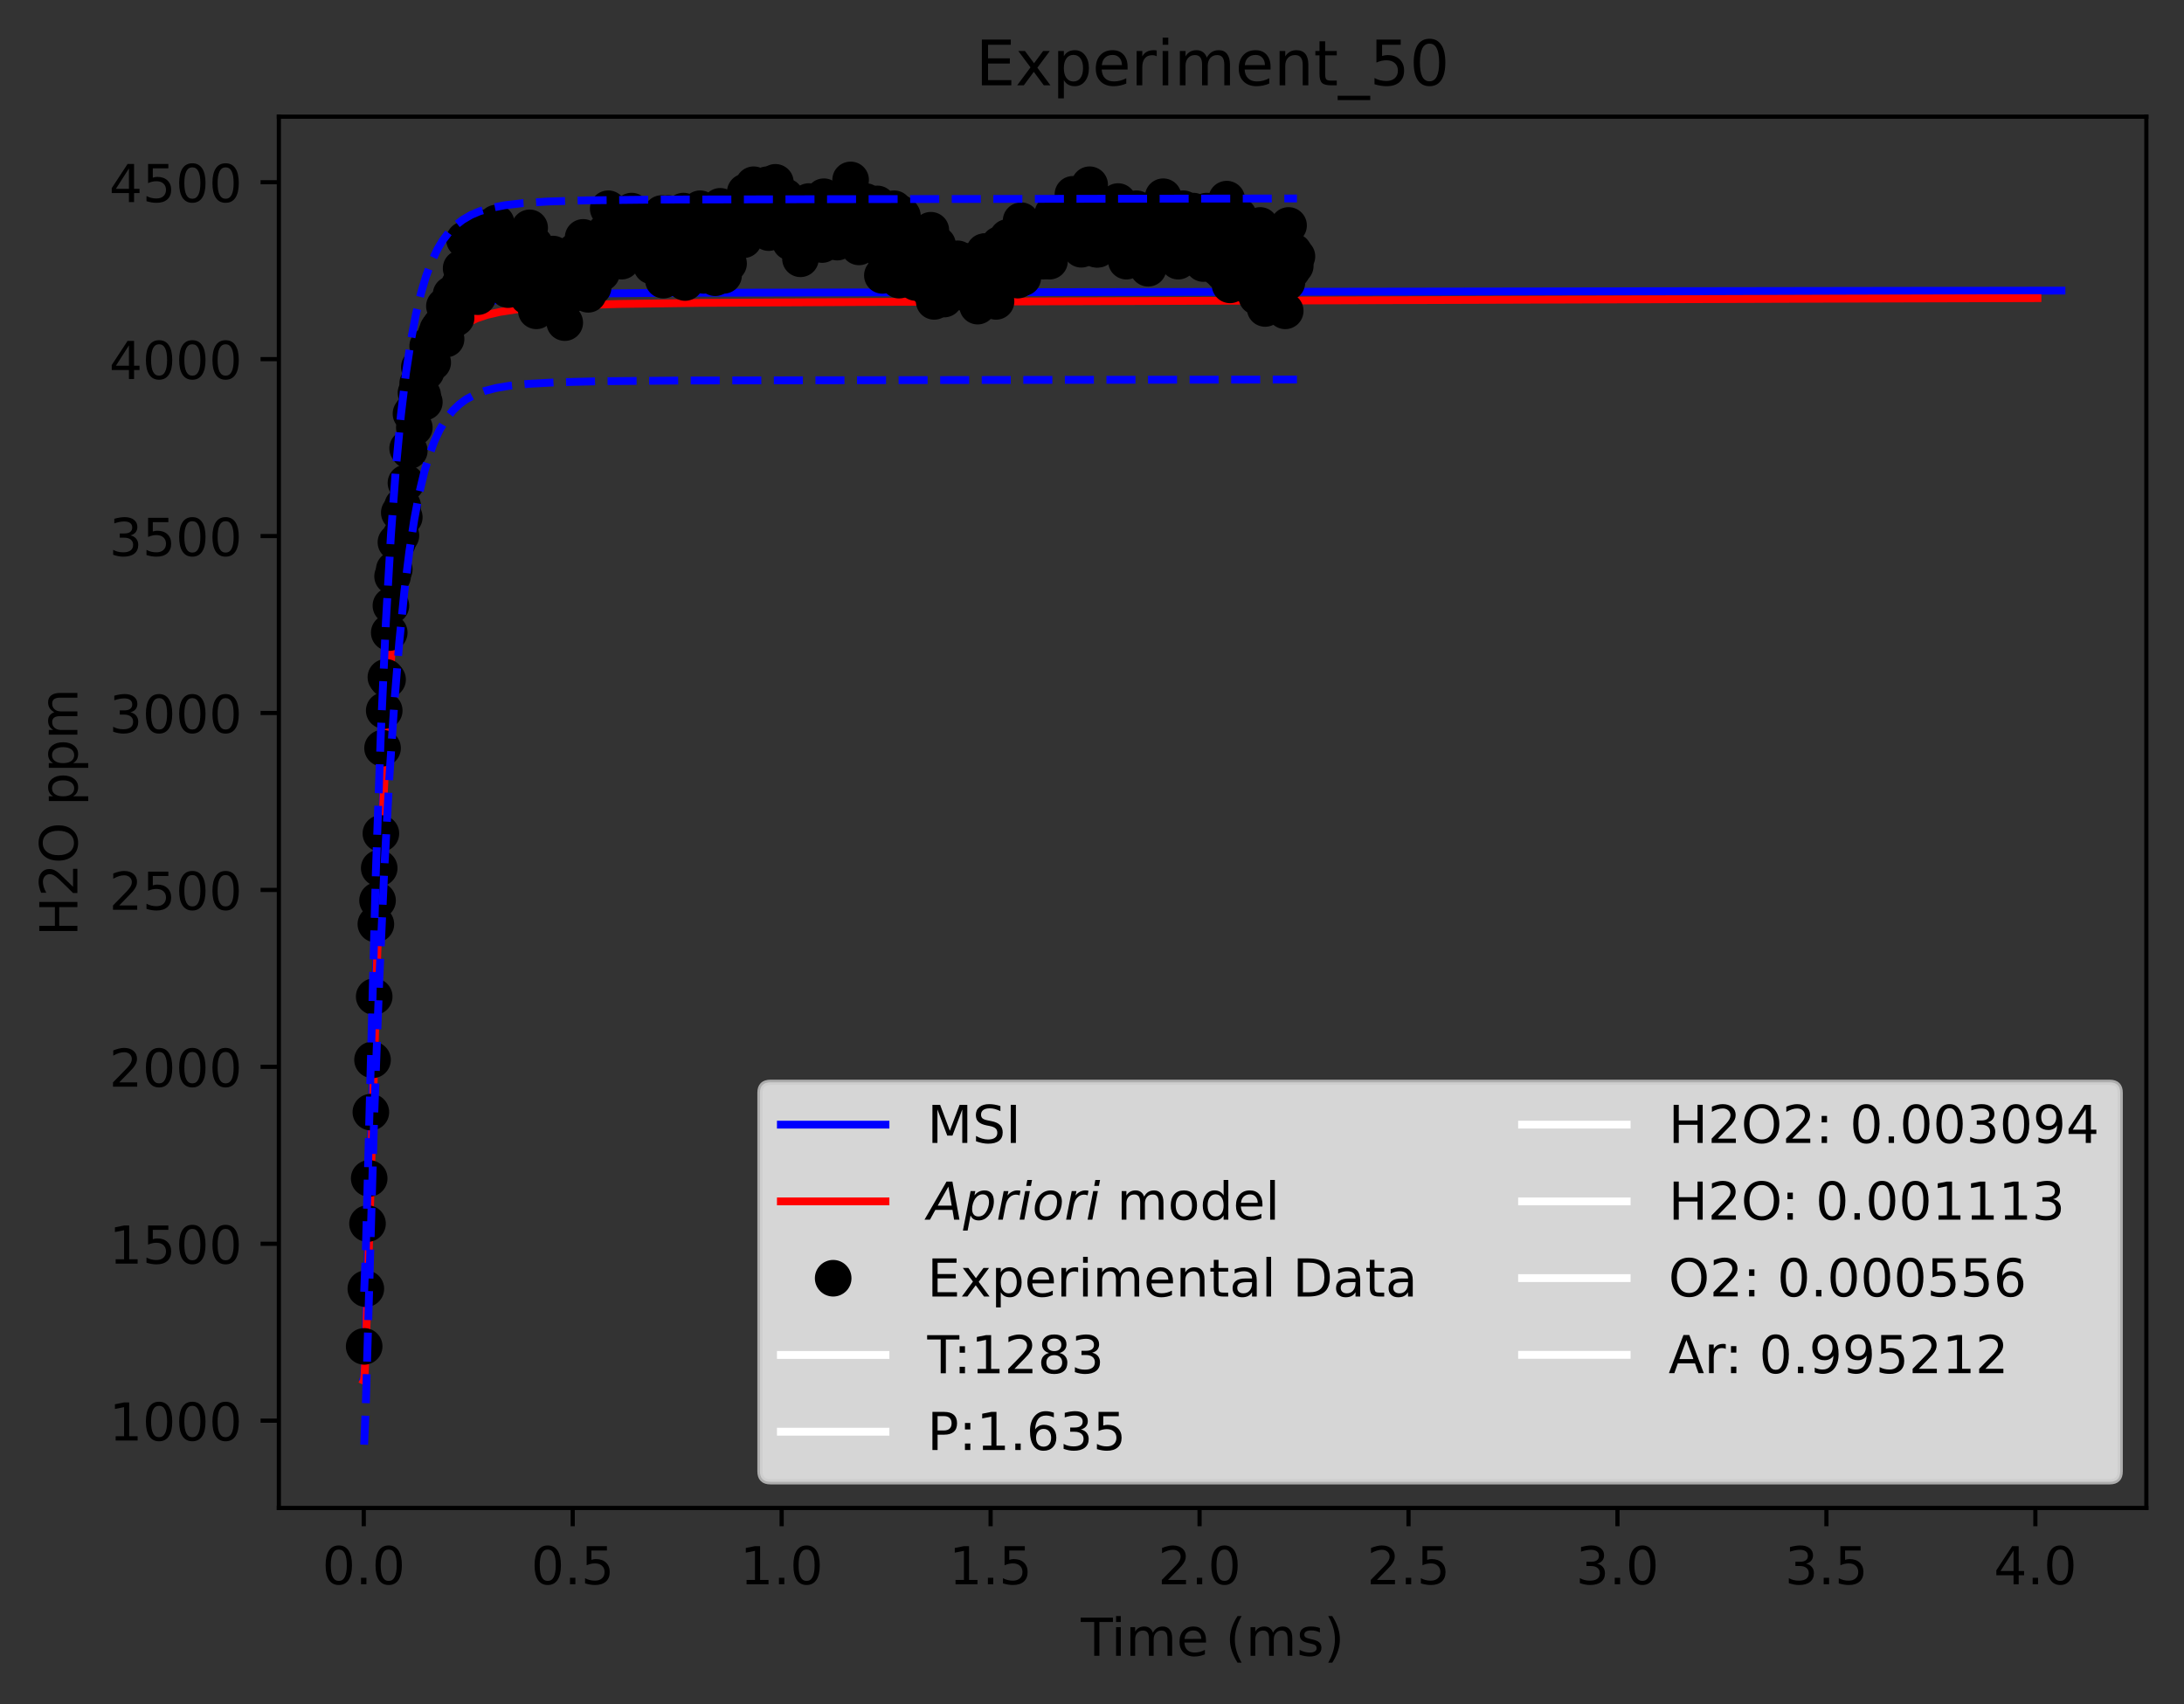 <?xml version="1.0" encoding="utf-8" standalone="no"?>
<!DOCTYPE svg PUBLIC "-//W3C//DTD SVG 1.1//EN"
  "http://www.w3.org/Graphics/SVG/1.1/DTD/svg11.dtd">
<!-- Created with matplotlib (https://matplotlib.org/) -->
<svg height="325.986pt" version="1.1" viewBox="0 0 417.648 325.986" width="417.648pt" xmlns="http://www.w3.org/2000/svg" xmlns:xlink="http://www.w3.org/1999/xlink">
 <rect x="0" y="0" width="417.648" height="325.986" fill="#333333" stroke="none"/>
 <defs>
  <style type="text/css">*{stroke-linecap:butt;stroke-linejoin:round;}</style>
 </defs>
 <g id="figure_1">
  <g id="patch_1">
   <path d="M 0 325.986 
L 417.648 325.986 
L 417.648 0 
L 0 0 
z
" style="fill:none;"/>
  </g>
  <g id="axes_1">
   <g id="patch_2">
    <path d="M 53.328 288.43 
L 410.448 288.43 
L 410.448 22.318 
L 53.328 22.318 
z
" style="fill:none;"/>
   </g>
   <g id="matplotlib.axis_1">
    <g id="xtick_1">
     <g id="line2d_1">
      <defs>
       <path d="M 0 0 
L 0 3.5 
" id="mf8d6957aa7" style="stroke:#000000;stroke-width:0.8;"/>
      </defs>
      <g>
       <use style="stroke:#000000;stroke-width:0.8;" x="69.561" xlink:href="#mf8d6957aa7" y="288.43"/>
      </g>
     </g>
     <g id="text_1">
      <!-- 0.0 -->
      <g transform="translate(61.609 303.029)scale(0.1 -0.1)">
       <defs>
        <path d="M 31.781 66.406 
Q 24.172 66.406 20.328 58.906 
Q 16.5 51.422 16.5 36.375 
Q 16.5 21.391 20.328 13.891 
Q 24.172 6.391 31.781 6.391 
Q 39.453 6.391 43.281 13.891 
Q 47.125 21.391 47.125 36.375 
Q 47.125 51.422 43.281 58.906 
Q 39.453 66.406 31.781 66.406 
z
M 31.781 74.219 
Q 44.047 74.219 50.516 64.516 
Q 56.984 54.828 56.984 36.375 
Q 56.984 17.969 50.516 8.266 
Q 44.047 -1.422 31.781 -1.422 
Q 19.531 -1.422 13.062 8.266 
Q 6.594 17.969 6.594 36.375 
Q 6.594 54.828 13.062 64.516 
Q 19.531 74.219 31.781 74.219 
z
" id="DejaVuSans-48"/>
        <path d="M 10.688 12.406 
L 21 12.406 
L 21 0 
L 10.688 0 
z
" id="DejaVuSans-46"/>
       </defs>
       <use xlink:href="#DejaVuSans-48"/>
       <use x="63.623" xlink:href="#DejaVuSans-46"/>
       <use x="95.41" xlink:href="#DejaVuSans-48"/>
      </g>
     </g>
    </g>
    <g id="xtick_2">
     <g id="line2d_2">
      <g>
       <use style="stroke:#000000;stroke-width:0.8;" x="109.519" xlink:href="#mf8d6957aa7" y="288.43"/>
      </g>
     </g>
     <g id="text_2">
      <!-- 0.5 -->
      <g transform="translate(101.567 303.029)scale(0.1 -0.1)">
       <defs>
        <path d="M 10.797 72.906 
L 49.516 72.906 
L 49.516 64.594 
L 19.828 64.594 
L 19.828 46.734 
Q 21.969 47.469 24.109 47.828 
Q 26.266 48.188 28.422 48.188 
Q 40.625 48.188 47.75 41.5 
Q 54.891 34.812 54.891 23.391 
Q 54.891 11.625 47.562 5.094 
Q 40.234 -1.422 26.906 -1.422 
Q 22.312 -1.422 17.547 -0.641 
Q 12.797 0.141 7.719 1.703 
L 7.719 11.625 
Q 12.109 9.234 16.797 8.062 
Q 21.484 6.891 26.703 6.891 
Q 35.156 6.891 40.078 11.328 
Q 45.016 15.766 45.016 23.391 
Q 45.016 31 40.078 35.438 
Q 35.156 39.891 26.703 39.891 
Q 22.75 39.891 18.812 39.016 
Q 14.891 38.141 10.797 36.281 
z
" id="DejaVuSans-53"/>
       </defs>
       <use xlink:href="#DejaVuSans-48"/>
       <use x="63.623" xlink:href="#DejaVuSans-46"/>
       <use x="95.41" xlink:href="#DejaVuSans-53"/>
      </g>
     </g>
    </g>
    <g id="xtick_3">
     <g id="line2d_3">
      <g>
       <use style="stroke:#000000;stroke-width:0.8;" x="149.477" xlink:href="#mf8d6957aa7" y="288.43"/>
      </g>
     </g>
     <g id="text_3">
      <!-- 1.0 -->
      <g transform="translate(141.525 303.029)scale(0.1 -0.1)">
       <defs>
        <path d="M 12.406 8.297 
L 28.516 8.297 
L 28.516 63.922 
L 10.984 60.406 
L 10.984 69.391 
L 28.422 72.906 
L 38.281 72.906 
L 38.281 8.297 
L 54.391 8.297 
L 54.391 0 
L 12.406 0 
z
" id="DejaVuSans-49"/>
       </defs>
       <use xlink:href="#DejaVuSans-49"/>
       <use x="63.623" xlink:href="#DejaVuSans-46"/>
       <use x="95.41" xlink:href="#DejaVuSans-48"/>
      </g>
     </g>
    </g>
    <g id="xtick_4">
     <g id="line2d_4">
      <g>
       <use style="stroke:#000000;stroke-width:0.8;" x="189.435" xlink:href="#mf8d6957aa7" y="288.43"/>
      </g>
     </g>
     <g id="text_4">
      <!-- 1.5 -->
      <g transform="translate(181.483 303.029)scale(0.1 -0.1)">
       <use xlink:href="#DejaVuSans-49"/>
       <use x="63.623" xlink:href="#DejaVuSans-46"/>
       <use x="95.41" xlink:href="#DejaVuSans-53"/>
      </g>
     </g>
    </g>
    <g id="xtick_5">
     <g id="line2d_5">
      <g>
       <use style="stroke:#000000;stroke-width:0.8;" x="229.393" xlink:href="#mf8d6957aa7" y="288.43"/>
      </g>
     </g>
     <g id="text_5">
      <!-- 2.0 -->
      <g transform="translate(221.441 303.029)scale(0.1 -0.1)">
       <defs>
        <path d="M 19.188 8.297 
L 53.609 8.297 
L 53.609 0 
L 7.328 0 
L 7.328 8.297 
Q 12.938 14.109 22.625 23.891 
Q 32.328 33.688 34.812 36.531 
Q 39.547 41.844 41.422 45.531 
Q 43.312 49.219 43.312 52.781 
Q 43.312 58.594 39.234 62.25 
Q 35.156 65.922 28.609 65.922 
Q 23.969 65.922 18.812 64.312 
Q 13.672 62.703 7.812 59.422 
L 7.812 69.391 
Q 13.766 71.781 18.938 73 
Q 24.125 74.219 28.422 74.219 
Q 39.75 74.219 46.484 68.547 
Q 53.219 62.891 53.219 53.422 
Q 53.219 48.922 51.531 44.891 
Q 49.859 40.875 45.406 35.406 
Q 44.188 33.984 37.641 27.219 
Q 31.109 20.453 19.188 8.297 
z
" id="DejaVuSans-50"/>
       </defs>
       <use xlink:href="#DejaVuSans-50"/>
       <use x="63.623" xlink:href="#DejaVuSans-46"/>
       <use x="95.41" xlink:href="#DejaVuSans-48"/>
      </g>
     </g>
    </g>
    <g id="xtick_6">
     <g id="line2d_6">
      <g>
       <use style="stroke:#000000;stroke-width:0.8;" x="269.351" xlink:href="#mf8d6957aa7" y="288.43"/>
      </g>
     </g>
     <g id="text_6">
      <!-- 2.5 -->
      <g transform="translate(261.399 303.029)scale(0.1 -0.1)">
       <use xlink:href="#DejaVuSans-50"/>
       <use x="63.623" xlink:href="#DejaVuSans-46"/>
       <use x="95.41" xlink:href="#DejaVuSans-53"/>
      </g>
     </g>
    </g>
    <g id="xtick_7">
     <g id="line2d_7">
      <g>
       <use style="stroke:#000000;stroke-width:0.8;" x="309.309" xlink:href="#mf8d6957aa7" y="288.43"/>
      </g>
     </g>
     <g id="text_7">
      <!-- 3.0 -->
      <g transform="translate(301.357 303.029)scale(0.1 -0.1)">
       <defs>
        <path d="M 40.578 39.312 
Q 47.656 37.797 51.625 33 
Q 55.609 28.219 55.609 21.188 
Q 55.609 10.406 48.188 4.484 
Q 40.766 -1.422 27.094 -1.422 
Q 22.516 -1.422 17.656 -0.516 
Q 12.797 0.391 7.625 2.203 
L 7.625 11.719 
Q 11.719 9.328 16.594 8.109 
Q 21.484 6.891 26.812 6.891 
Q 36.078 6.891 40.938 10.547 
Q 45.797 14.203 45.797 21.188 
Q 45.797 27.641 41.281 31.266 
Q 36.766 34.906 28.719 34.906 
L 20.219 34.906 
L 20.219 43.016 
L 29.109 43.016 
Q 36.375 43.016 40.234 45.922 
Q 44.094 48.828 44.094 54.297 
Q 44.094 59.906 40.109 62.906 
Q 36.141 65.922 28.719 65.922 
Q 24.656 65.922 20.016 65.031 
Q 15.375 64.156 9.812 62.312 
L 9.812 71.094 
Q 15.438 72.656 20.344 73.438 
Q 25.25 74.219 29.594 74.219 
Q 40.828 74.219 47.359 69.109 
Q 53.906 64.016 53.906 55.328 
Q 53.906 49.266 50.438 45.094 
Q 46.969 40.922 40.578 39.312 
z
" id="DejaVuSans-51"/>
       </defs>
       <use xlink:href="#DejaVuSans-51"/>
       <use x="63.623" xlink:href="#DejaVuSans-46"/>
       <use x="95.41" xlink:href="#DejaVuSans-48"/>
      </g>
     </g>
    </g>
    <g id="xtick_8">
     <g id="line2d_8">
      <g>
       <use style="stroke:#000000;stroke-width:0.8;" x="349.267" xlink:href="#mf8d6957aa7" y="288.43"/>
      </g>
     </g>
     <g id="text_8">
      <!-- 3.5 -->
      <g transform="translate(341.315 303.029)scale(0.1 -0.1)">
       <use xlink:href="#DejaVuSans-51"/>
       <use x="63.623" xlink:href="#DejaVuSans-46"/>
       <use x="95.41" xlink:href="#DejaVuSans-53"/>
      </g>
     </g>
    </g>
    <g id="xtick_9">
     <g id="line2d_9">
      <g>
       <use style="stroke:#000000;stroke-width:0.8;" x="389.225" xlink:href="#mf8d6957aa7" y="288.43"/>
      </g>
     </g>
     <g id="text_9">
      <!-- 4.0 -->
      <g transform="translate(381.273 303.029)scale(0.1 -0.1)">
       <defs>
        <path d="M 37.797 64.312 
L 12.891 25.391 
L 37.797 25.391 
z
M 35.203 72.906 
L 47.609 72.906 
L 47.609 25.391 
L 58.016 25.391 
L 58.016 17.188 
L 47.609 17.188 
L 47.609 0 
L 37.797 0 
L 37.797 17.188 
L 4.891 17.188 
L 4.891 26.703 
z
" id="DejaVuSans-52"/>
       </defs>
       <use xlink:href="#DejaVuSans-52"/>
       <use x="63.623" xlink:href="#DejaVuSans-46"/>
       <use x="95.41" xlink:href="#DejaVuSans-48"/>
      </g>
     </g>
    </g>
    <g id="text_10">
     <!-- Time (ms) -->
     <g transform="translate(206.689 316.707)scale(0.1 -0.1)">
      <defs>
       <path d="M -0.297 72.906 
L 61.375 72.906 
L 61.375 64.594 
L 35.5 64.594 
L 35.5 0 
L 25.594 0 
L 25.594 64.594 
L -0.297 64.594 
z
" id="DejaVuSans-84"/>
       <path d="M 9.422 54.688 
L 18.406 54.688 
L 18.406 0 
L 9.422 0 
z
M 9.422 75.984 
L 18.406 75.984 
L 18.406 64.594 
L 9.422 64.594 
z
" id="DejaVuSans-105"/>
       <path d="M 52 44.188 
Q 55.375 50.25 60.062 53.125 
Q 64.75 56 71.094 56 
Q 79.641 56 84.281 50.016 
Q 88.922 44.047 88.922 33.016 
L 88.922 0 
L 79.891 0 
L 79.891 32.719 
Q 79.891 40.578 77.094 44.375 
Q 74.312 48.188 68.609 48.188 
Q 61.625 48.188 57.562 43.547 
Q 53.516 38.922 53.516 30.906 
L 53.516 0 
L 44.484 0 
L 44.484 32.719 
Q 44.484 40.625 41.703 44.406 
Q 38.922 48.188 33.109 48.188 
Q 26.219 48.188 22.156 43.531 
Q 18.109 38.875 18.109 30.906 
L 18.109 0 
L 9.078 0 
L 9.078 54.688 
L 18.109 54.688 
L 18.109 46.188 
Q 21.188 51.219 25.484 53.609 
Q 29.781 56 35.688 56 
Q 41.656 56 45.828 52.969 
Q 50 49.953 52 44.188 
z
" id="DejaVuSans-109"/>
       <path d="M 56.203 29.594 
L 56.203 25.203 
L 14.891 25.203 
Q 15.484 15.922 20.484 11.062 
Q 25.484 6.203 34.422 6.203 
Q 39.594 6.203 44.453 7.469 
Q 49.312 8.734 54.109 11.281 
L 54.109 2.781 
Q 49.266 0.734 44.188 -0.344 
Q 39.109 -1.422 33.891 -1.422 
Q 20.797 -1.422 13.156 6.188 
Q 5.516 13.812 5.516 26.812 
Q 5.516 40.234 12.766 48.109 
Q 20.016 56 32.328 56 
Q 43.359 56 49.781 48.891 
Q 56.203 41.797 56.203 29.594 
z
M 47.219 32.234 
Q 47.125 39.594 43.094 43.984 
Q 39.062 48.391 32.422 48.391 
Q 24.906 48.391 20.391 44.141 
Q 15.875 39.891 15.188 32.172 
z
" id="DejaVuSans-101"/>
       <path id="DejaVuSans-32"/>
       <path d="M 31 75.875 
Q 24.469 64.656 21.281 53.656 
Q 18.109 42.672 18.109 31.391 
Q 18.109 20.125 21.312 9.062 
Q 24.516 -2 31 -13.188 
L 23.188 -13.188 
Q 15.875 -1.703 12.234 9.375 
Q 8.594 20.453 8.594 31.391 
Q 8.594 42.281 12.203 53.312 
Q 15.828 64.359 23.188 75.875 
z
" id="DejaVuSans-40"/>
       <path d="M 44.281 53.078 
L 44.281 44.578 
Q 40.484 46.531 36.375 47.5 
Q 32.281 48.484 27.875 48.484 
Q 21.188 48.484 17.844 46.438 
Q 14.5 44.391 14.5 40.281 
Q 14.5 37.156 16.891 35.375 
Q 19.281 33.594 26.516 31.984 
L 29.594 31.297 
Q 39.156 29.25 43.188 25.516 
Q 47.219 21.781 47.219 15.094 
Q 47.219 7.469 41.188 3.016 
Q 35.156 -1.422 24.609 -1.422 
Q 20.219 -1.422 15.453 -0.562 
Q 10.688 0.297 5.422 2 
L 5.422 11.281 
Q 10.406 8.688 15.234 7.391 
Q 20.062 6.109 24.812 6.109 
Q 31.156 6.109 34.562 8.281 
Q 37.984 10.453 37.984 14.406 
Q 37.984 18.062 35.516 20.016 
Q 33.062 21.969 24.703 23.781 
L 21.578 24.516 
Q 13.234 26.266 9.516 29.906 
Q 5.812 33.547 5.812 39.891 
Q 5.812 47.609 11.281 51.797 
Q 16.75 56 26.812 56 
Q 31.781 56 36.172 55.266 
Q 40.578 54.547 44.281 53.078 
z
" id="DejaVuSans-115"/>
       <path d="M 8.016 75.875 
L 15.828 75.875 
Q 23.141 64.359 26.781 53.312 
Q 30.422 42.281 30.422 31.391 
Q 30.422 20.453 26.781 9.375 
Q 23.141 -1.703 15.828 -13.188 
L 8.016 -13.188 
Q 14.5 -2 17.703 9.062 
Q 20.906 20.125 20.906 31.391 
Q 20.906 42.672 17.703 53.656 
Q 14.5 64.656 8.016 75.875 
z
" id="DejaVuSans-41"/>
      </defs>
      <use xlink:href="#DejaVuSans-84"/>
      <use x="57.959" xlink:href="#DejaVuSans-105"/>
      <use x="85.742" xlink:href="#DejaVuSans-109"/>
      <use x="183.154" xlink:href="#DejaVuSans-101"/>
      <use x="244.678" xlink:href="#DejaVuSans-32"/>
      <use x="276.465" xlink:href="#DejaVuSans-40"/>
      <use x="315.479" xlink:href="#DejaVuSans-109"/>
      <use x="412.891" xlink:href="#DejaVuSans-115"/>
      <use x="464.99" xlink:href="#DejaVuSans-41"/>
     </g>
    </g>
   </g>
   <g id="matplotlib.axis_2">
    <g id="ytick_1">
     <g id="line2d_10">
      <defs>
       <path d="M 0 0 
L -3.5 0 
" id="m02630b0560" style="stroke:#000000;stroke-width:0.8;"/>
      </defs>
      <g>
       <use style="stroke:#000000;stroke-width:0.8;" x="53.328" xlink:href="#m02630b0560" y="271.742"/>
      </g>
     </g>
     <g id="text_11">
      <!-- 1000 -->
      <g transform="translate(20.878 275.541)scale(0.1 -0.1)">
       <use xlink:href="#DejaVuSans-49"/>
       <use x="63.623" xlink:href="#DejaVuSans-48"/>
       <use x="127.246" xlink:href="#DejaVuSans-48"/>
       <use x="190.869" xlink:href="#DejaVuSans-48"/>
      </g>
     </g>
    </g>
    <g id="ytick_2">
     <g id="line2d_11">
      <g>
       <use style="stroke:#000000;stroke-width:0.8;" x="53.328" xlink:href="#m02630b0560" y="237.901"/>
      </g>
     </g>
     <g id="text_12">
      <!-- 1500 -->
      <g transform="translate(20.878 241.7)scale(0.1 -0.1)">
       <use xlink:href="#DejaVuSans-49"/>
       <use x="63.623" xlink:href="#DejaVuSans-53"/>
       <use x="127.246" xlink:href="#DejaVuSans-48"/>
       <use x="190.869" xlink:href="#DejaVuSans-48"/>
      </g>
     </g>
    </g>
    <g id="ytick_3">
     <g id="line2d_12">
      <g>
       <use style="stroke:#000000;stroke-width:0.8;" x="53.328" xlink:href="#m02630b0560" y="204.06"/>
      </g>
     </g>
     <g id="text_13">
      <!-- 2000 -->
      <g transform="translate(20.878 207.859)scale(0.1 -0.1)">
       <use xlink:href="#DejaVuSans-50"/>
       <use x="63.623" xlink:href="#DejaVuSans-48"/>
       <use x="127.246" xlink:href="#DejaVuSans-48"/>
       <use x="190.869" xlink:href="#DejaVuSans-48"/>
      </g>
     </g>
    </g>
    <g id="ytick_4">
     <g id="line2d_13">
      <g>
       <use style="stroke:#000000;stroke-width:0.8;" x="53.328" xlink:href="#m02630b0560" y="170.219"/>
      </g>
     </g>
     <g id="text_14">
      <!-- 2500 -->
      <g transform="translate(20.878 174.018)scale(0.1 -0.1)">
       <use xlink:href="#DejaVuSans-50"/>
       <use x="63.623" xlink:href="#DejaVuSans-53"/>
       <use x="127.246" xlink:href="#DejaVuSans-48"/>
       <use x="190.869" xlink:href="#DejaVuSans-48"/>
      </g>
     </g>
    </g>
    <g id="ytick_5">
     <g id="line2d_14">
      <g>
       <use style="stroke:#000000;stroke-width:0.8;" x="53.328" xlink:href="#m02630b0560" y="136.378"/>
      </g>
     </g>
     <g id="text_15">
      <!-- 3000 -->
      <g transform="translate(20.878 140.177)scale(0.1 -0.1)">
       <use xlink:href="#DejaVuSans-51"/>
       <use x="63.623" xlink:href="#DejaVuSans-48"/>
       <use x="127.246" xlink:href="#DejaVuSans-48"/>
       <use x="190.869" xlink:href="#DejaVuSans-48"/>
      </g>
     </g>
    </g>
    <g id="ytick_6">
     <g id="line2d_15">
      <g>
       <use style="stroke:#000000;stroke-width:0.8;" x="53.328" xlink:href="#m02630b0560" y="102.536"/>
      </g>
     </g>
     <g id="text_16">
      <!-- 3500 -->
      <g transform="translate(20.878 106.336)scale(0.1 -0.1)">
       <use xlink:href="#DejaVuSans-51"/>
       <use x="63.623" xlink:href="#DejaVuSans-53"/>
       <use x="127.246" xlink:href="#DejaVuSans-48"/>
       <use x="190.869" xlink:href="#DejaVuSans-48"/>
      </g>
     </g>
    </g>
    <g id="ytick_7">
     <g id="line2d_16">
      <g>
       <use style="stroke:#000000;stroke-width:0.8;" x="53.328" xlink:href="#m02630b0560" y="68.695"/>
      </g>
     </g>
     <g id="text_17">
      <!-- 4000 -->
      <g transform="translate(20.878 72.494)scale(0.1 -0.1)">
       <use xlink:href="#DejaVuSans-52"/>
       <use x="63.623" xlink:href="#DejaVuSans-48"/>
       <use x="127.246" xlink:href="#DejaVuSans-48"/>
       <use x="190.869" xlink:href="#DejaVuSans-48"/>
      </g>
     </g>
    </g>
    <g id="ytick_8">
     <g id="line2d_17">
      <g>
       <use style="stroke:#000000;stroke-width:0.8;" x="53.328" xlink:href="#m02630b0560" y="34.854"/>
      </g>
     </g>
     <g id="text_18">
      <!-- 4500 -->
      <g transform="translate(20.878 38.653)scale(0.1 -0.1)">
       <use xlink:href="#DejaVuSans-52"/>
       <use x="63.623" xlink:href="#DejaVuSans-53"/>
       <use x="127.246" xlink:href="#DejaVuSans-48"/>
       <use x="190.869" xlink:href="#DejaVuSans-48"/>
      </g>
     </g>
    </g>
    <g id="text_19">
     <!-- H2O ppm -->
     <g transform="translate(14.798 179.059)rotate(-90)scale(0.1 -0.1)">
      <defs>
       <path d="M 9.812 72.906 
L 19.672 72.906 
L 19.672 43.016 
L 55.516 43.016 
L 55.516 72.906 
L 65.375 72.906 
L 65.375 0 
L 55.516 0 
L 55.516 34.719 
L 19.672 34.719 
L 19.672 0 
L 9.812 0 
z
" id="DejaVuSans-72"/>
       <path d="M 39.406 66.219 
Q 28.656 66.219 22.328 58.203 
Q 16.016 50.203 16.016 36.375 
Q 16.016 22.609 22.328 14.594 
Q 28.656 6.594 39.406 6.594 
Q 50.141 6.594 56.422 14.594 
Q 62.703 22.609 62.703 36.375 
Q 62.703 50.203 56.422 58.203 
Q 50.141 66.219 39.406 66.219 
z
M 39.406 74.219 
Q 54.734 74.219 63.906 63.938 
Q 73.094 53.656 73.094 36.375 
Q 73.094 19.141 63.906 8.859 
Q 54.734 -1.422 39.406 -1.422 
Q 24.031 -1.422 14.812 8.828 
Q 5.609 19.094 5.609 36.375 
Q 5.609 53.656 14.812 63.938 
Q 24.031 74.219 39.406 74.219 
z
" id="DejaVuSans-79"/>
       <path d="M 18.109 8.203 
L 18.109 -20.797 
L 9.078 -20.797 
L 9.078 54.688 
L 18.109 54.688 
L 18.109 46.391 
Q 20.953 51.266 25.266 53.625 
Q 29.594 56 35.594 56 
Q 45.562 56 51.781 48.094 
Q 58.016 40.188 58.016 27.297 
Q 58.016 14.406 51.781 6.484 
Q 45.562 -1.422 35.594 -1.422 
Q 29.594 -1.422 25.266 0.953 
Q 20.953 3.328 18.109 8.203 
z
M 48.688 27.297 
Q 48.688 37.203 44.609 42.844 
Q 40.531 48.484 33.406 48.484 
Q 26.266 48.484 22.188 42.844 
Q 18.109 37.203 18.109 27.297 
Q 18.109 17.391 22.188 11.75 
Q 26.266 6.109 33.406 6.109 
Q 40.531 6.109 44.609 11.75 
Q 48.688 17.391 48.688 27.297 
z
" id="DejaVuSans-112"/>
      </defs>
      <use xlink:href="#DejaVuSans-72"/>
      <use x="75.195" xlink:href="#DejaVuSans-50"/>
      <use x="138.818" xlink:href="#DejaVuSans-79"/>
      <use x="217.529" xlink:href="#DejaVuSans-32"/>
      <use x="249.316" xlink:href="#DejaVuSans-112"/>
      <use x="312.793" xlink:href="#DejaVuSans-112"/>
      <use x="376.27" xlink:href="#DejaVuSans-109"/>
     </g>
    </g>
   </g>
   <g id="line2d_18">
    <path clip-path="url(#p32e3b79fc7)" d="M 69.561 263.57 
L 69.599 263.46 
L 69.698 262.263 
L 69.93 256.127 
L 70.639 228.805 
L 71.698 192.068 
L 72.744 163.469 
L 73.771 141.185 
L 74.814 123.26 
L 75.807 109.736 
L 76.826 98.747 
L 77.835 90.149 
L 78.906 82.98 
L 79.977 77.388 
L 81.048 73.019 
L 82.12 69.6 
L 83.191 66.916 
L 84.262 64.805 
L 85.367 63.091 
L 86.545 61.665 
L 87.813 60.482 
L 89.103 59.562 
L 90.652 58.734 
L 92.459 58.04 
L 94.524 57.49 
L 97.105 57.035 
L 100.719 56.65 
L 105.881 56.354 
L 113.883 56.142 
L 128.417 56.006 
L 170.076 55.922 
L 394.215 55.586 
L 394.215 55.586 
" style="fill:none;stroke:#0000ff;stroke-linecap:square;stroke-width:1.5;"/>
   </g>
   <g id="line2d_19">
    <path clip-path="url(#p32e3b79fc7)" d="M 69.561 264.092 
L 69.603 264.006 
L 69.712 263.066 
L 69.934 258.687 
L 70.365 244.71 
L 72.144 182.644 
L 73.157 156.522 
L 74.156 136.203 
L 75.156 120.132 
L 76.137 107.65 
L 77.098 97.952 
L 78.146 89.616 
L 79.167 83.267 
L 80.226 78.123 
L 81.223 74.321 
L 82.19 71.39 
L 83.339 68.66 
L 84.533 66.488 
L 85.558 65.036 
L 86.773 63.689 
L 88.139 62.539 
L 89.506 61.672 
L 91.176 60.888 
L 93.15 60.225 
L 95.507 59.677 
L 98.701 59.184 
L 103.036 58.765 
L 109.197 58.418 
L 118.446 58.143 
L 133.908 57.933 
L 167.762 57.748 
L 353.454 57.12 
L 389.622 57.023 
L 389.622 57.023 
" style="fill:none;stroke:#ff0000;stroke-linecap:square;stroke-width:1.5;"/>
   </g>
   <g id="line2d_20">
    <defs>
     <path d="M 0 3 
C 0.796 3 1.559 2.684 2.121 2.121 
C 2.684 1.559 3 0.796 3 0 
C 3 -0.796 2.684 -1.559 2.121 -2.121 
C 1.559 -2.684 0.796 -3 0 -3 
C -0.796 -3 -1.559 -2.684 -2.121 -2.121 
C -2.684 -1.559 -3 -0.796 -3 0 
C -3 0.796 -2.684 1.559 -2.121 2.121 
C -1.559 2.684 -0.796 3 0 3 
z
" id="m490a10705e" style="stroke:#000000;"/>
    </defs>
    <g clip-path="url(#p32e3b79fc7)">
     <use style="stroke:#000000;" x="69.641" xlink:href="#m490a10705e" y="257.529"/>
     <use style="stroke:#000000;" x="69.96" xlink:href="#m490a10705e" y="246.503"/>
     <use style="stroke:#000000;" x="70.28" xlink:href="#m490a10705e" y="234.043"/>
     <use style="stroke:#000000;" x="70.6" xlink:href="#m490a10705e" y="225.4"/>
     <use style="stroke:#000000;" x="70.919" xlink:href="#m490a10705e" y="212.723"/>
     <use style="stroke:#000000;" x="71.239" xlink:href="#m490a10705e" y="202.726"/>
     <use style="stroke:#000000;" x="71.559" xlink:href="#m490a10705e" y="190.625"/>
     <use style="stroke:#000000;" x="71.878" xlink:href="#m490a10705e" y="176.764"/>
     <use style="stroke:#000000;" x="72.198" xlink:href="#m490a10705e" y="172.242"/>
     <use style="stroke:#000000;" x="72.518" xlink:href="#m490a10705e" y="166.056"/>
     <use style="stroke:#000000;" x="72.837" xlink:href="#m490a10705e" y="159.423"/>
     <use style="stroke:#000000;" x="73.157" xlink:href="#m490a10705e" y="143.105"/>
     <use style="stroke:#000000;" x="73.477" xlink:href="#m490a10705e" y="135.917"/>
     <use style="stroke:#000000;" x="73.796" xlink:href="#m490a10705e" y="129.548"/>
     <use style="stroke:#000000;" x="74.116" xlink:href="#m490a10705e" y="129.975"/>
     <use style="stroke:#000000;" x="74.436" xlink:href="#m490a10705e" y="121"/>
     <use style="stroke:#000000;" x="74.755" xlink:href="#m490a10705e" y="115.843"/>
     <use style="stroke:#000000;" x="75.075" xlink:href="#m490a10705e" y="110.232"/>
     <use style="stroke:#000000;" x="75.395" xlink:href="#m490a10705e" y="108.932"/>
     <use style="stroke:#000000;" x="75.714" xlink:href="#m490a10705e" y="103.728"/>
     <use style="stroke:#000000;" x="76.034" xlink:href="#m490a10705e" y="103.728"/>
     <use style="stroke:#000000;" x="76.354" xlink:href="#m490a10705e" y="98.063"/>
     <use style="stroke:#000000;" x="76.673" xlink:href="#m490a10705e" y="102.421"/>
     <use style="stroke:#000000;" x="76.993" xlink:href="#m490a10705e" y="96.75"/>
     <use style="stroke:#000000;" x="77.313" xlink:href="#m490a10705e" y="98.936"/>
     <use style="stroke:#000000;" x="77.632" xlink:href="#m490a10705e" y="92.37"/>
     <use style="stroke:#000000;" x="77.952" xlink:href="#m490a10705e" y="85.765"/>
     <use style="stroke:#000000;" x="78.272" xlink:href="#m490a10705e" y="86.205"/>
     <use style="stroke:#000000;" x="78.591" xlink:href="#m490a10705e" y="79.132"/>
     <use style="stroke:#000000;" x="78.911" xlink:href="#m490a10705e" y="78.685"/>
     <use style="stroke:#000000;" x="79.231" xlink:href="#m490a10705e" y="81.792"/>
     <use style="stroke:#000000;" x="79.55" xlink:href="#m490a10705e" y="75.132"/>
     <use style="stroke:#000000;" x="79.87" xlink:href="#m490a10705e" y="73.352"/>
     <use style="stroke:#000000;" x="80.19" xlink:href="#m490a10705e" y="70.225"/>
     <use style="stroke:#000000;" x="80.509" xlink:href="#m490a10705e" y="72.458"/>
     <use style="stroke:#000000;" x="80.829" xlink:href="#m490a10705e" y="75.579"/>
     <use style="stroke:#000000;" x="81.149" xlink:href="#m490a10705e" y="76.912"/>
     <use style="stroke:#000000;" x="81.468" xlink:href="#m490a10705e" y="71.118"/>
     <use style="stroke:#000000;" x="81.788" xlink:href="#m490a10705e" y="66.198"/>
     <use style="stroke:#000000;" x="82.108" xlink:href="#m490a10705e" y="67.091"/>
     <use style="stroke:#000000;" x="82.427" xlink:href="#m490a10705e" y="65.751"/>
     <use style="stroke:#000000;" x="82.747" xlink:href="#m490a10705e" y="69.331"/>
     <use style="stroke:#000000;" x="83.067" xlink:href="#m490a10705e" y="66.198"/>
     <use style="stroke:#000000;" x="83.386" xlink:href="#m490a10705e" y="63.957"/>
     <use style="stroke:#000000;" x="83.706" xlink:href="#m490a10705e" y="63.057"/>
     <use style="stroke:#000000;" x="84.026" xlink:href="#m490a10705e" y="62.604"/>
     <use style="stroke:#000000;" x="84.345" xlink:href="#m490a10705e" y="62.157"/>
     <use style="stroke:#000000;" x="84.665" xlink:href="#m490a10705e" y="64.404"/>
     <use style="stroke:#000000;" x="84.985" xlink:href="#m490a10705e" y="58.556"/>
     <use style="stroke:#000000;" x="85.304" xlink:href="#m490a10705e" y="64.851"/>
     <use style="stroke:#000000;" x="85.624" xlink:href="#m490a10705e" y="61.257"/>
     <use style="stroke:#000000;" x="85.944" xlink:href="#m490a10705e" y="60.357"/>
     <use style="stroke:#000000;" x="86.263" xlink:href="#m490a10705e" y="56.296"/>
     <use style="stroke:#000000;" x="86.583" xlink:href="#m490a10705e" y="61.257"/>
     <use style="stroke:#000000;" x="86.903" xlink:href="#m490a10705e" y="58.556"/>
     <use style="stroke:#000000;" x="87.222" xlink:href="#m490a10705e" y="60.81"/>
     <use style="stroke:#000000;" x="87.542" xlink:href="#m490a10705e" y="55.396"/>
     <use style="stroke:#000000;" x="87.862" xlink:href="#m490a10705e" y="54.489"/>
     <use style="stroke:#000000;" x="88.181" xlink:href="#m490a10705e" y="51.314"/>
     <use style="stroke:#000000;" x="88.501" xlink:href="#m490a10705e" y="52.221"/>
     <use style="stroke:#000000;" x="88.821" xlink:href="#m490a10705e" y="45.859"/>
     <use style="stroke:#000000;" x="89.14" xlink:href="#m490a10705e" y="53.128"/>
     <use style="stroke:#000000;" x="89.46" xlink:href="#m490a10705e" y="54.035"/>
     <use style="stroke:#000000;" x="89.78" xlink:href="#m490a10705e" y="56.749"/>
     <use style="stroke:#000000;" x="90.099" xlink:href="#m490a10705e" y="45.859"/>
     <use style="stroke:#000000;" x="90.419" xlink:href="#m490a10705e" y="56.296"/>
     <use style="stroke:#000000;" x="90.739" xlink:href="#m490a10705e" y="52.221"/>
     <use style="stroke:#000000;" x="91.058" xlink:href="#m490a10705e" y="53.582"/>
     <use style="stroke:#000000;" x="91.378" xlink:href="#m490a10705e" y="56.749"/>
     <use style="stroke:#000000;" x="91.698" xlink:href="#m490a10705e" y="44.492"/>
     <use style="stroke:#000000;" x="92.017" xlink:href="#m490a10705e" y="50.407"/>
     <use style="stroke:#000000;" x="92.337" xlink:href="#m490a10705e" y="50.407"/>
     <use style="stroke:#000000;" x="92.657" xlink:href="#m490a10705e" y="43.578"/>
     <use style="stroke:#000000;" x="92.976" xlink:href="#m490a10705e" y="49.954"/>
     <use style="stroke:#000000;" x="93.296" xlink:href="#m490a10705e" y="49.954"/>
     <use style="stroke:#000000;" x="93.616" xlink:href="#m490a10705e" y="45.406"/>
     <use style="stroke:#000000;" x="93.935" xlink:href="#m490a10705e" y="48.133"/>
     <use style="stroke:#000000;" x="94.255" xlink:href="#m490a10705e" y="47.226"/>
     <use style="stroke:#000000;" x="94.575" xlink:href="#m490a10705e" y="44.945"/>
     <use style="stroke:#000000;" x="94.894" xlink:href="#m490a10705e" y="42.665"/>
     <use style="stroke:#000000;" x="95.214" xlink:href="#m490a10705e" y="46.313"/>
     <use style="stroke:#000000;" x="95.534" xlink:href="#m490a10705e" y="52.221"/>
     <use style="stroke:#000000;" x="95.853" xlink:href="#m490a10705e" y="45.859"/>
     <use style="stroke:#000000;" x="96.173" xlink:href="#m490a10705e" y="52.221"/>
     <use style="stroke:#000000;" x="96.493" xlink:href="#m490a10705e" y="49.501"/>
     <use style="stroke:#000000;" x="96.812" xlink:href="#m490a10705e" y="46.313"/>
     <use style="stroke:#000000;" x="97.132" xlink:href="#m490a10705e" y="55.396"/>
     <use style="stroke:#000000;" x="97.452" xlink:href="#m490a10705e" y="47.68"/>
     <use style="stroke:#000000;" x="97.771" xlink:href="#m490a10705e" y="45.406"/>
     <use style="stroke:#000000;" x="98.091" xlink:href="#m490a10705e" y="45.859"/>
     <use style="stroke:#000000;" x="98.411" xlink:href="#m490a10705e" y="47.226"/>
     <use style="stroke:#000000;" x="98.73" xlink:href="#m490a10705e" y="51.768"/>
     <use style="stroke:#000000;" x="99.05" xlink:href="#m490a10705e" y="50.407"/>
     <use style="stroke:#000000;" x="99.37" xlink:href="#m490a10705e" y="49.047"/>
     <use style="stroke:#000000;" x="99.689" xlink:href="#m490a10705e" y="50.861"/>
     <use style="stroke:#000000;" x="100.009" xlink:href="#m490a10705e" y="51.314"/>
     <use style="stroke:#000000;" x="100.328" xlink:href="#m490a10705e" y="54.489"/>
     <use style="stroke:#000000;" x="100.648" xlink:href="#m490a10705e" y="55.396"/>
     <use style="stroke:#000000;" x="100.968" xlink:href="#m490a10705e" y="56.749"/>
     <use style="stroke:#000000;" x="101.287" xlink:href="#m490a10705e" y="43.578"/>
     <use style="stroke:#000000;" x="101.607" xlink:href="#m490a10705e" y="56.296"/>
     <use style="stroke:#000000;" x="101.927" xlink:href="#m490a10705e" y="51.314"/>
     <use style="stroke:#000000;" x="102.246" xlink:href="#m490a10705e" y="46.773"/>
     <use style="stroke:#000000;" x="102.566" xlink:href="#m490a10705e" y="59.457"/>
     <use style="stroke:#000000;" x="102.886" xlink:href="#m490a10705e" y="51.314"/>
     <use style="stroke:#000000;" x="103.205" xlink:href="#m490a10705e" y="53.128"/>
     <use style="stroke:#000000;" x="103.525" xlink:href="#m490a10705e" y="48.594"/>
     <use style="stroke:#000000;" x="103.845" xlink:href="#m490a10705e" y="54.035"/>
     <use style="stroke:#000000;" x="104.164" xlink:href="#m490a10705e" y="49.047"/>
     <use style="stroke:#000000;" x="104.484" xlink:href="#m490a10705e" y="49.954"/>
     <use style="stroke:#000000;" x="104.804" xlink:href="#m490a10705e" y="56.749"/>
     <use style="stroke:#000000;" x="105.123" xlink:href="#m490a10705e" y="49.501"/>
     <use style="stroke:#000000;" x="105.443" xlink:href="#m490a10705e" y="49.954"/>
     <use style="stroke:#000000;" x="105.763" xlink:href="#m490a10705e" y="48.594"/>
     <use style="stroke:#000000;" x="106.082" xlink:href="#m490a10705e" y="55.396"/>
     <use style="stroke:#000000;" x="106.402" xlink:href="#m490a10705e" y="57.649"/>
     <use style="stroke:#000000;" x="106.722" xlink:href="#m490a10705e" y="50.407"/>
     <use style="stroke:#000000;" x="107.041" xlink:href="#m490a10705e" y="53.128"/>
     <use style="stroke:#000000;" x="107.361" xlink:href="#m490a10705e" y="51.768"/>
     <use style="stroke:#000000;" x="107.681" xlink:href="#m490a10705e" y="54.942"/>
     <use style="stroke:#000000;" x="108" xlink:href="#m490a10705e" y="61.71"/>
     <use style="stroke:#000000;" x="108.32" xlink:href="#m490a10705e" y="50.407"/>
     <use style="stroke:#000000;" x="108.64" xlink:href="#m490a10705e" y="56.749"/>
     <use style="stroke:#000000;" x="108.959" xlink:href="#m490a10705e" y="51.314"/>
     <use style="stroke:#000000;" x="109.279" xlink:href="#m490a10705e" y="53.582"/>
     <use style="stroke:#000000;" x="109.599" xlink:href="#m490a10705e" y="49.047"/>
     <use style="stroke:#000000;" x="109.918" xlink:href="#m490a10705e" y="48.133"/>
     <use style="stroke:#000000;" x="110.238" xlink:href="#m490a10705e" y="54.035"/>
     <use style="stroke:#000000;" x="110.558" xlink:href="#m490a10705e" y="50.407"/>
     <use style="stroke:#000000;" x="110.877" xlink:href="#m490a10705e" y="55.842"/>
     <use style="stroke:#000000;" x="111.197" xlink:href="#m490a10705e" y="52.221"/>
     <use style="stroke:#000000;" x="111.517" xlink:href="#m490a10705e" y="45.406"/>
     <use style="stroke:#000000;" x="111.836" xlink:href="#m490a10705e" y="52.675"/>
     <use style="stroke:#000000;" x="112.156" xlink:href="#m490a10705e" y="53.128"/>
     <use style="stroke:#000000;" x="112.476" xlink:href="#m490a10705e" y="56.296"/>
     <use style="stroke:#000000;" x="112.795" xlink:href="#m490a10705e" y="49.501"/>
     <use style="stroke:#000000;" x="113.115" xlink:href="#m490a10705e" y="49.047"/>
     <use style="stroke:#000000;" x="113.435" xlink:href="#m490a10705e" y="54.942"/>
     <use style="stroke:#000000;" x="113.754" xlink:href="#m490a10705e" y="53.128"/>
     <use style="stroke:#000000;" x="114.074" xlink:href="#m490a10705e" y="47.226"/>
     <use style="stroke:#000000;" x="114.394" xlink:href="#m490a10705e" y="47.68"/>
     <use style="stroke:#000000;" x="114.713" xlink:href="#m490a10705e" y="49.047"/>
     <use style="stroke:#000000;" x="115.033" xlink:href="#m490a10705e" y="52.221"/>
     <use style="stroke:#000000;" x="115.353" xlink:href="#m490a10705e" y="45.859"/>
     <use style="stroke:#000000;" x="115.672" xlink:href="#m490a10705e" y="44.492"/>
     <use style="stroke:#000000;" x="115.992" xlink:href="#m490a10705e" y="50.407"/>
     <use style="stroke:#000000;" x="116.312" xlink:href="#m490a10705e" y="39.923"/>
     <use style="stroke:#000000;" x="116.631" xlink:href="#m490a10705e" y="45.406"/>
     <use style="stroke:#000000;" x="116.951" xlink:href="#m490a10705e" y="49.501"/>
     <use style="stroke:#000000;" x="117.271" xlink:href="#m490a10705e" y="45.859"/>
     <use style="stroke:#000000;" x="117.59" xlink:href="#m490a10705e" y="42.665"/>
     <use style="stroke:#000000;" x="117.91" xlink:href="#m490a10705e" y="42.665"/>
     <use style="stroke:#000000;" x="118.23" xlink:href="#m490a10705e" y="47.68"/>
     <use style="stroke:#000000;" x="118.549" xlink:href="#m490a10705e" y="42.211"/>
     <use style="stroke:#000000;" x="118.869" xlink:href="#m490a10705e" y="49.954"/>
     <use style="stroke:#000000;" x="119.189" xlink:href="#m490a10705e" y="42.665"/>
     <use style="stroke:#000000;" x="119.508" xlink:href="#m490a10705e" y="45.406"/>
     <use style="stroke:#000000;" x="119.828" xlink:href="#m490a10705e" y="42.665"/>
     <use style="stroke:#000000;" x="120.148" xlink:href="#m490a10705e" y="45.406"/>
     <use style="stroke:#000000;" x="120.467" xlink:href="#m490a10705e" y="46.313"/>
     <use style="stroke:#000000;" x="120.787" xlink:href="#m490a10705e" y="40.377"/>
     <use style="stroke:#000000;" x="121.107" xlink:href="#m490a10705e" y="41.751"/>
     <use style="stroke:#000000;" x="121.426" xlink:href="#m490a10705e" y="42.665"/>
     <use style="stroke:#000000;" x="121.746" xlink:href="#m490a10705e" y="48.594"/>
     <use style="stroke:#000000;" x="122.066" xlink:href="#m490a10705e" y="44.492"/>
     <use style="stroke:#000000;" x="122.385" xlink:href="#m490a10705e" y="45.406"/>
     <use style="stroke:#000000;" x="122.705" xlink:href="#m490a10705e" y="44.039"/>
     <use style="stroke:#000000;" x="123.025" xlink:href="#m490a10705e" y="48.594"/>
     <use style="stroke:#000000;" x="123.344" xlink:href="#m490a10705e" y="47.68"/>
     <use style="stroke:#000000;" x="123.664" xlink:href="#m490a10705e" y="42.211"/>
     <use style="stroke:#000000;" x="123.984" xlink:href="#m490a10705e" y="47.226"/>
     <use style="stroke:#000000;" x="124.303" xlink:href="#m490a10705e" y="49.954"/>
     <use style="stroke:#000000;" x="124.623" xlink:href="#m490a10705e" y="50.861"/>
     <use style="stroke:#000000;" x="124.943" xlink:href="#m490a10705e" y="43.125"/>
     <use style="stroke:#000000;" x="125.262" xlink:href="#m490a10705e" y="47.68"/>
     <use style="stroke:#000000;" x="125.582" xlink:href="#m490a10705e" y="44.039"/>
     <use style="stroke:#000000;" x="125.902" xlink:href="#m490a10705e" y="45.406"/>
     <use style="stroke:#000000;" x="126.221" xlink:href="#m490a10705e" y="46.313"/>
     <use style="stroke:#000000;" x="126.541" xlink:href="#m490a10705e" y="40.837"/>
     <use style="stroke:#000000;" x="126.861" xlink:href="#m490a10705e" y="53.582"/>
     <use style="stroke:#000000;" x="127.18" xlink:href="#m490a10705e" y="44.945"/>
     <use style="stroke:#000000;" x="127.5" xlink:href="#m490a10705e" y="44.945"/>
     <use style="stroke:#000000;" x="127.82" xlink:href="#m490a10705e" y="40.837"/>
     <use style="stroke:#000000;" x="128.139" xlink:href="#m490a10705e" y="45.859"/>
     <use style="stroke:#000000;" x="128.459" xlink:href="#m490a10705e" y="45.859"/>
     <use style="stroke:#000000;" x="128.779" xlink:href="#m490a10705e" y="43.125"/>
     <use style="stroke:#000000;" x="129.098" xlink:href="#m490a10705e" y="42.665"/>
     <use style="stroke:#000000;" x="129.418" xlink:href="#m490a10705e" y="45.859"/>
     <use style="stroke:#000000;" x="129.738" xlink:href="#m490a10705e" y="42.211"/>
     <use style="stroke:#000000;" x="130.057" xlink:href="#m490a10705e" y="48.594"/>
     <use style="stroke:#000000;" x="130.377" xlink:href="#m490a10705e" y="49.501"/>
     <use style="stroke:#000000;" x="130.697" xlink:href="#m490a10705e" y="40.377"/>
     <use style="stroke:#000000;" x="131.016" xlink:href="#m490a10705e" y="54.035"/>
     <use style="stroke:#000000;" x="131.336" xlink:href="#m490a10705e" y="41.297"/>
     <use style="stroke:#000000;" x="131.656" xlink:href="#m490a10705e" y="46.313"/>
     <use style="stroke:#000000;" x="131.975" xlink:href="#m490a10705e" y="44.039"/>
     <use style="stroke:#000000;" x="132.295" xlink:href="#m490a10705e" y="41.751"/>
     <use style="stroke:#000000;" x="132.615" xlink:href="#m490a10705e" y="44.492"/>
     <use style="stroke:#000000;" x="132.934" xlink:href="#m490a10705e" y="49.501"/>
     <use style="stroke:#000000;" x="133.254" xlink:href="#m490a10705e" y="46.313"/>
     <use style="stroke:#000000;" x="133.574" xlink:href="#m490a10705e" y="46.773"/>
     <use style="stroke:#000000;" x="133.893" xlink:href="#m490a10705e" y="39.923"/>
     <use style="stroke:#000000;" x="134.213" xlink:href="#m490a10705e" y="43.125"/>
     <use style="stroke:#000000;" x="134.533" xlink:href="#m490a10705e" y="52.675"/>
     <use style="stroke:#000000;" x="134.852" xlink:href="#m490a10705e" y="43.578"/>
     <use style="stroke:#000000;" x="135.172" xlink:href="#m490a10705e" y="45.406"/>
     <use style="stroke:#000000;" x="135.492" xlink:href="#m490a10705e" y="47.68"/>
     <use style="stroke:#000000;" x="135.811" xlink:href="#m490a10705e" y="48.133"/>
     <use style="stroke:#000000;" x="136.131" xlink:href="#m490a10705e" y="45.859"/>
     <use style="stroke:#000000;" x="136.451" xlink:href="#m490a10705e" y="45.859"/>
     <use style="stroke:#000000;" x="136.77" xlink:href="#m490a10705e" y="53.128"/>
     <use style="stroke:#000000;" x="137.09" xlink:href="#m490a10705e" y="44.039"/>
     <use style="stroke:#000000;" x="137.41" xlink:href="#m490a10705e" y="44.492"/>
     <use style="stroke:#000000;" x="137.729" xlink:href="#m490a10705e" y="39.463"/>
     <use style="stroke:#000000;" x="138.049" xlink:href="#m490a10705e" y="40.377"/>
     <use style="stroke:#000000;" x="138.368" xlink:href="#m490a10705e" y="52.675"/>
     <use style="stroke:#000000;" x="138.688" xlink:href="#m490a10705e" y="44.039"/>
     <use style="stroke:#000000;" x="139.008" xlink:href="#m490a10705e" y="41.297"/>
     <use style="stroke:#000000;" x="139.327" xlink:href="#m490a10705e" y="50.407"/>
     <use style="stroke:#000000;" x="139.647" xlink:href="#m490a10705e" y="43.578"/>
     <use style="stroke:#000000;" x="139.967" xlink:href="#m490a10705e" y="45.406"/>
     <use style="stroke:#000000;" x="140.286" xlink:href="#m490a10705e" y="44.945"/>
     <use style="stroke:#000000;" x="140.606" xlink:href="#m490a10705e" y="44.492"/>
     <use style="stroke:#000000;" x="140.926" xlink:href="#m490a10705e" y="44.492"/>
     <use style="stroke:#000000;" x="141.245" xlink:href="#m490a10705e" y="40.377"/>
     <use style="stroke:#000000;" x="141.565" xlink:href="#m490a10705e" y="39.463"/>
     <use style="stroke:#000000;" x="141.885" xlink:href="#m490a10705e" y="38.55"/>
     <use style="stroke:#000000;" x="142.204" xlink:href="#m490a10705e" y="45.859"/>
     <use style="stroke:#000000;" x="142.524" xlink:href="#m490a10705e" y="36.715"/>
     <use style="stroke:#000000;" x="142.844" xlink:href="#m490a10705e" y="38.089"/>
     <use style="stroke:#000000;" x="143.163" xlink:href="#m490a10705e" y="39.463"/>
     <use style="stroke:#000000;" x="143.483" xlink:href="#m490a10705e" y="39.463"/>
     <use style="stroke:#000000;" x="143.803" xlink:href="#m490a10705e" y="41.751"/>
     <use style="stroke:#000000;" x="144.122" xlink:href="#m490a10705e" y="35.335"/>
     <use style="stroke:#000000;" x="144.442" xlink:href="#m490a10705e" y="38.55"/>
     <use style="stroke:#000000;" x="144.762" xlink:href="#m490a10705e" y="40.377"/>
     <use style="stroke:#000000;" x="145.081" xlink:href="#m490a10705e" y="35.795"/>
     <use style="stroke:#000000;" x="145.401" xlink:href="#m490a10705e" y="38.089"/>
     <use style="stroke:#000000;" x="145.721" xlink:href="#m490a10705e" y="38.089"/>
     <use style="stroke:#000000;" x="146.04" xlink:href="#m490a10705e" y="39.923"/>
     <use style="stroke:#000000;" x="146.36" xlink:href="#m490a10705e" y="41.751"/>
     <use style="stroke:#000000;" x="146.68" xlink:href="#m490a10705e" y="35.335"/>
     <use style="stroke:#000000;" x="146.999" xlink:href="#m490a10705e" y="44.492"/>
     <use style="stroke:#000000;" x="147.319" xlink:href="#m490a10705e" y="37.629"/>
     <use style="stroke:#000000;" x="147.639" xlink:href="#m490a10705e" y="42.665"/>
     <use style="stroke:#000000;" x="147.958" xlink:href="#m490a10705e" y="39.463"/>
     <use style="stroke:#000000;" x="148.278" xlink:href="#m490a10705e" y="34.874"/>
     <use style="stroke:#000000;" x="148.598" xlink:href="#m490a10705e" y="39.003"/>
     <use style="stroke:#000000;" x="148.917" xlink:href="#m490a10705e" y="39.463"/>
     <use style="stroke:#000000;" x="149.237" xlink:href="#m490a10705e" y="42.665"/>
     <use style="stroke:#000000;" x="149.557" xlink:href="#m490a10705e" y="40.377"/>
     <use style="stroke:#000000;" x="149.876" xlink:href="#m490a10705e" y="38.089"/>
     <use style="stroke:#000000;" x="150.196" xlink:href="#m490a10705e" y="37.629"/>
     <use style="stroke:#000000;" x="150.516" xlink:href="#m490a10705e" y="44.039"/>
     <use style="stroke:#000000;" x="150.835" xlink:href="#m490a10705e" y="39.463"/>
     <use style="stroke:#000000;" x="151.155" xlink:href="#m490a10705e" y="46.313"/>
     <use style="stroke:#000000;" x="151.475" xlink:href="#m490a10705e" y="42.211"/>
     <use style="stroke:#000000;" x="151.794" xlink:href="#m490a10705e" y="42.665"/>
     <use style="stroke:#000000;" x="152.114" xlink:href="#m490a10705e" y="41.751"/>
     <use style="stroke:#000000;" x="152.434" xlink:href="#m490a10705e" y="41.751"/>
     <use style="stroke:#000000;" x="152.753" xlink:href="#m490a10705e" y="39.463"/>
     <use style="stroke:#000000;" x="153.073" xlink:href="#m490a10705e" y="49.501"/>
     <use style="stroke:#000000;" x="153.393" xlink:href="#m490a10705e" y="41.297"/>
     <use style="stroke:#000000;" x="153.712" xlink:href="#m490a10705e" y="47.68"/>
     <use style="stroke:#000000;" x="154.032" xlink:href="#m490a10705e" y="41.751"/>
     <use style="stroke:#000000;" x="154.352" xlink:href="#m490a10705e" y="41.751"/>
     <use style="stroke:#000000;" x="154.671" xlink:href="#m490a10705e" y="38.55"/>
     <use style="stroke:#000000;" x="154.991" xlink:href="#m490a10705e" y="44.039"/>
     <use style="stroke:#000000;" x="155.311" xlink:href="#m490a10705e" y="43.578"/>
     <use style="stroke:#000000;" x="155.63" xlink:href="#m490a10705e" y="41.751"/>
     <use style="stroke:#000000;" x="155.95" xlink:href="#m490a10705e" y="40.377"/>
     <use style="stroke:#000000;" x="156.27" xlink:href="#m490a10705e" y="42.665"/>
     <use style="stroke:#000000;" x="156.589" xlink:href="#m490a10705e" y="41.751"/>
     <use style="stroke:#000000;" x="156.909" xlink:href="#m490a10705e" y="44.945"/>
     <use style="stroke:#000000;" x="157.229" xlink:href="#m490a10705e" y="46.773"/>
     <use style="stroke:#000000;" x="157.548" xlink:href="#m490a10705e" y="37.629"/>
     <use style="stroke:#000000;" x="157.868" xlink:href="#m490a10705e" y="42.665"/>
     <use style="stroke:#000000;" x="158.188" xlink:href="#m490a10705e" y="44.492"/>
     <use style="stroke:#000000;" x="158.507" xlink:href="#m490a10705e" y="44.039"/>
     <use style="stroke:#000000;" x="158.827" xlink:href="#m490a10705e" y="39.463"/>
     <use style="stroke:#000000;" x="159.147" xlink:href="#m490a10705e" y="38.55"/>
     <use style="stroke:#000000;" x="159.466" xlink:href="#m490a10705e" y="44.039"/>
     <use style="stroke:#000000;" x="159.786" xlink:href="#m490a10705e" y="40.837"/>
     <use style="stroke:#000000;" x="160.106" xlink:href="#m490a10705e" y="46.313"/>
     <use style="stroke:#000000;" x="160.425" xlink:href="#m490a10705e" y="38.55"/>
     <use style="stroke:#000000;" x="160.745" xlink:href="#m490a10705e" y="39.923"/>
     <use style="stroke:#000000;" x="161.065" xlink:href="#m490a10705e" y="44.039"/>
     <use style="stroke:#000000;" x="161.384" xlink:href="#m490a10705e" y="38.089"/>
     <use style="stroke:#000000;" x="161.704" xlink:href="#m490a10705e" y="42.211"/>
     <use style="stroke:#000000;" x="162.024" xlink:href="#m490a10705e" y="44.039"/>
     <use style="stroke:#000000;" x="162.343" xlink:href="#m490a10705e" y="37.629"/>
     <use style="stroke:#000000;" x="162.663" xlink:href="#m490a10705e" y="34.414"/>
     <use style="stroke:#000000;" x="162.983" xlink:href="#m490a10705e" y="39.463"/>
     <use style="stroke:#000000;" x="163.302" xlink:href="#m490a10705e" y="39.003"/>
     <use style="stroke:#000000;" x="163.622" xlink:href="#m490a10705e" y="40.377"/>
     <use style="stroke:#000000;" x="163.942" xlink:href="#m490a10705e" y="42.211"/>
     <use style="stroke:#000000;" x="164.261" xlink:href="#m490a10705e" y="47.226"/>
     <use style="stroke:#000000;" x="164.581" xlink:href="#m490a10705e" y="42.211"/>
     <use style="stroke:#000000;" x="164.901" xlink:href="#m490a10705e" y="42.665"/>
     <use style="stroke:#000000;" x="165.22" xlink:href="#m490a10705e" y="44.492"/>
     <use style="stroke:#000000;" x="165.54" xlink:href="#m490a10705e" y="38.55"/>
     <use style="stroke:#000000;" x="165.86" xlink:href="#m490a10705e" y="41.751"/>
     <use style="stroke:#000000;" x="166.179" xlink:href="#m490a10705e" y="39.923"/>
     <use style="stroke:#000000;" x="166.499" xlink:href="#m490a10705e" y="40.377"/>
     <use style="stroke:#000000;" x="166.819" xlink:href="#m490a10705e" y="45.859"/>
     <use style="stroke:#000000;" x="167.138" xlink:href="#m490a10705e" y="44.945"/>
     <use style="stroke:#000000;" x="167.458" xlink:href="#m490a10705e" y="46.313"/>
     <use style="stroke:#000000;" x="167.778" xlink:href="#m490a10705e" y="39.003"/>
     <use style="stroke:#000000;" x="168.097" xlink:href="#m490a10705e" y="42.665"/>
     <use style="stroke:#000000;" x="168.417" xlink:href="#m490a10705e" y="43.578"/>
     <use style="stroke:#000000;" x="168.737" xlink:href="#m490a10705e" y="52.675"/>
     <use style="stroke:#000000;" x="169.056" xlink:href="#m490a10705e" y="48.594"/>
     <use style="stroke:#000000;" x="169.376" xlink:href="#m490a10705e" y="42.211"/>
     <use style="stroke:#000000;" x="169.696" xlink:href="#m490a10705e" y="51.314"/>
     <use style="stroke:#000000;" x="170.015" xlink:href="#m490a10705e" y="42.665"/>
     <use style="stroke:#000000;" x="170.335" xlink:href="#m490a10705e" y="46.773"/>
     <use style="stroke:#000000;" x="170.655" xlink:href="#m490a10705e" y="47.68"/>
     <use style="stroke:#000000;" x="170.974" xlink:href="#m490a10705e" y="39.923"/>
     <use style="stroke:#000000;" x="171.294" xlink:href="#m490a10705e" y="48.594"/>
     <use style="stroke:#000000;" x="171.614" xlink:href="#m490a10705e" y="49.954"/>
     <use style="stroke:#000000;" x="171.933" xlink:href="#m490a10705e" y="53.582"/>
     <use style="stroke:#000000;" x="172.253" xlink:href="#m490a10705e" y="40.837"/>
     <use style="stroke:#000000;" x="172.573" xlink:href="#m490a10705e" y="41.297"/>
     <use style="stroke:#000000;" x="172.892" xlink:href="#m490a10705e" y="47.226"/>
     <use style="stroke:#000000;" x="173.212" xlink:href="#m490a10705e" y="46.773"/>
     <use style="stroke:#000000;" x="173.532" xlink:href="#m490a10705e" y="47.68"/>
     <use style="stroke:#000000;" x="173.851" xlink:href="#m490a10705e" y="50.407"/>
     <use style="stroke:#000000;" x="174.171" xlink:href="#m490a10705e" y="47.68"/>
     <use style="stroke:#000000;" x="174.491" xlink:href="#m490a10705e" y="46.313"/>
     <use style="stroke:#000000;" x="174.81" xlink:href="#m490a10705e" y="47.68"/>
     <use style="stroke:#000000;" x="175.13" xlink:href="#m490a10705e" y="54.035"/>
     <use style="stroke:#000000;" x="175.449" xlink:href="#m490a10705e" y="50.407"/>
     <use style="stroke:#000000;" x="175.769" xlink:href="#m490a10705e" y="54.035"/>
     <use style="stroke:#000000;" x="176.089" xlink:href="#m490a10705e" y="50.407"/>
     <use style="stroke:#000000;" x="176.408" xlink:href="#m490a10705e" y="49.501"/>
     <use style="stroke:#000000;" x="176.728" xlink:href="#m490a10705e" y="53.128"/>
     <use style="stroke:#000000;" x="177.048" xlink:href="#m490a10705e" y="50.407"/>
     <use style="stroke:#000000;" x="177.367" xlink:href="#m490a10705e" y="46.773"/>
     <use style="stroke:#000000;" x="177.687" xlink:href="#m490a10705e" y="55.396"/>
     <use style="stroke:#000000;" x="178.007" xlink:href="#m490a10705e" y="44.039"/>
     <use style="stroke:#000000;" x="178.326" xlink:href="#m490a10705e" y="48.133"/>
     <use style="stroke:#000000;" x="178.646" xlink:href="#m490a10705e" y="57.649"/>
     <use style="stroke:#000000;" x="178.966" xlink:href="#m490a10705e" y="52.221"/>
     <use style="stroke:#000000;" x="179.285" xlink:href="#m490a10705e" y="46.773"/>
     <use style="stroke:#000000;" x="179.605" xlink:href="#m490a10705e" y="53.582"/>
     <use style="stroke:#000000;" x="179.925" xlink:href="#m490a10705e" y="51.314"/>
     <use style="stroke:#000000;" x="180.244" xlink:href="#m490a10705e" y="50.861"/>
     <use style="stroke:#000000;" x="180.564" xlink:href="#m490a10705e" y="57.203"/>
     <use style="stroke:#000000;" x="180.884" xlink:href="#m490a10705e" y="50.861"/>
     <use style="stroke:#000000;" x="181.203" xlink:href="#m490a10705e" y="54.942"/>
     <use style="stroke:#000000;" x="181.523" xlink:href="#m490a10705e" y="49.501"/>
     <use style="stroke:#000000;" x="181.843" xlink:href="#m490a10705e" y="50.407"/>
     <use style="stroke:#000000;" x="182.162" xlink:href="#m490a10705e" y="54.035"/>
     <use style="stroke:#000000;" x="182.482" xlink:href="#m490a10705e" y="54.942"/>
     <use style="stroke:#000000;" x="182.802" xlink:href="#m490a10705e" y="53.582"/>
     <use style="stroke:#000000;" x="183.121" xlink:href="#m490a10705e" y="49.501"/>
     <use style="stroke:#000000;" x="183.441" xlink:href="#m490a10705e" y="55.842"/>
     <use style="stroke:#000000;" x="183.761" xlink:href="#m490a10705e" y="49.954"/>
     <use style="stroke:#000000;" x="184.08" xlink:href="#m490a10705e" y="54.035"/>
     <use style="stroke:#000000;" x="184.4" xlink:href="#m490a10705e" y="49.954"/>
     <use style="stroke:#000000;" x="184.72" xlink:href="#m490a10705e" y="52.221"/>
     <use style="stroke:#000000;" x="185.039" xlink:href="#m490a10705e" y="50.407"/>
     <use style="stroke:#000000;" x="185.359" xlink:href="#m490a10705e" y="54.942"/>
     <use style="stroke:#000000;" x="185.679" xlink:href="#m490a10705e" y="55.396"/>
     <use style="stroke:#000000;" x="185.998" xlink:href="#m490a10705e" y="56.749"/>
     <use style="stroke:#000000;" x="186.318" xlink:href="#m490a10705e" y="57.203"/>
     <use style="stroke:#000000;" x="186.638" xlink:href="#m490a10705e" y="50.407"/>
     <use style="stroke:#000000;" x="186.957" xlink:href="#m490a10705e" y="58.556"/>
     <use style="stroke:#000000;" x="187.277" xlink:href="#m490a10705e" y="57.203"/>
     <use style="stroke:#000000;" x="187.597" xlink:href="#m490a10705e" y="55.842"/>
     <use style="stroke:#000000;" x="187.916" xlink:href="#m490a10705e" y="57.649"/>
     <use style="stroke:#000000;" x="188.236" xlink:href="#m490a10705e" y="48.133"/>
     <use style="stroke:#000000;" x="188.556" xlink:href="#m490a10705e" y="48.133"/>
     <use style="stroke:#000000;" x="188.875" xlink:href="#m490a10705e" y="54.489"/>
     <use style="stroke:#000000;" x="189.195" xlink:href="#m490a10705e" y="55.842"/>
     <use style="stroke:#000000;" x="189.515" xlink:href="#m490a10705e" y="50.407"/>
     <use style="stroke:#000000;" x="189.834" xlink:href="#m490a10705e" y="53.582"/>
     <use style="stroke:#000000;" x="190.154" xlink:href="#m490a10705e" y="54.942"/>
     <use style="stroke:#000000;" x="190.474" xlink:href="#m490a10705e" y="57.649"/>
     <use style="stroke:#000000;" x="190.793" xlink:href="#m490a10705e" y="50.861"/>
     <use style="stroke:#000000;" x="191.113" xlink:href="#m490a10705e" y="46.773"/>
     <use style="stroke:#000000;" x="191.433" xlink:href="#m490a10705e" y="49.954"/>
     <use style="stroke:#000000;" x="191.752" xlink:href="#m490a10705e" y="46.773"/>
     <use style="stroke:#000000;" x="192.072" xlink:href="#m490a10705e" y="53.582"/>
     <use style="stroke:#000000;" x="192.392" xlink:href="#m490a10705e" y="48.133"/>
     <use style="stroke:#000000;" x="192.711" xlink:href="#m490a10705e" y="45.406"/>
     <use style="stroke:#000000;" x="193.031" xlink:href="#m490a10705e" y="46.313"/>
     <use style="stroke:#000000;" x="193.351" xlink:href="#m490a10705e" y="49.501"/>
     <use style="stroke:#000000;" x="193.67" xlink:href="#m490a10705e" y="50.407"/>
     <use style="stroke:#000000;" x="193.99" xlink:href="#m490a10705e" y="49.047"/>
     <use style="stroke:#000000;" x="194.31" xlink:href="#m490a10705e" y="49.954"/>
     <use style="stroke:#000000;" x="194.629" xlink:href="#m490a10705e" y="53.582"/>
     <use style="stroke:#000000;" x="194.949" xlink:href="#m490a10705e" y="47.226"/>
     <use style="stroke:#000000;" x="195.269" xlink:href="#m490a10705e" y="42.211"/>
     <use style="stroke:#000000;" x="195.588" xlink:href="#m490a10705e" y="53.128"/>
     <use style="stroke:#000000;" x="195.908" xlink:href="#m490a10705e" y="51.314"/>
     <use style="stroke:#000000;" x="196.228" xlink:href="#m490a10705e" y="44.945"/>
     <use style="stroke:#000000;" x="196.547" xlink:href="#m490a10705e" y="45.406"/>
     <use style="stroke:#000000;" x="196.867" xlink:href="#m490a10705e" y="44.039"/>
     <use style="stroke:#000000;" x="197.187" xlink:href="#m490a10705e" y="48.133"/>
     <use style="stroke:#000000;" x="197.506" xlink:href="#m490a10705e" y="48.133"/>
     <use style="stroke:#000000;" x="197.826" xlink:href="#m490a10705e" y="44.492"/>
     <use style="stroke:#000000;" x="198.146" xlink:href="#m490a10705e" y="49.047"/>
     <use style="stroke:#000000;" x="198.465" xlink:href="#m490a10705e" y="47.68"/>
     <use style="stroke:#000000;" x="198.785" xlink:href="#m490a10705e" y="45.406"/>
     <use style="stroke:#000000;" x="199.105" xlink:href="#m490a10705e" y="46.773"/>
     <use style="stroke:#000000;" x="199.424" xlink:href="#m490a10705e" y="49.954"/>
     <use style="stroke:#000000;" x="199.744" xlink:href="#m490a10705e" y="48.133"/>
     <use style="stroke:#000000;" x="200.064" xlink:href="#m490a10705e" y="47.226"/>
     <use style="stroke:#000000;" x="200.383" xlink:href="#m490a10705e" y="45.406"/>
     <use style="stroke:#000000;" x="200.703" xlink:href="#m490a10705e" y="49.954"/>
     <use style="stroke:#000000;" x="201.023" xlink:href="#m490a10705e" y="47.68"/>
     <use style="stroke:#000000;" x="201.342" xlink:href="#m490a10705e" y="40.837"/>
     <use style="stroke:#000000;" x="201.662" xlink:href="#m490a10705e" y="46.773"/>
     <use style="stroke:#000000;" x="201.982" xlink:href="#m490a10705e" y="45.859"/>
     <use style="stroke:#000000;" x="202.301" xlink:href="#m490a10705e" y="40.837"/>
     <use style="stroke:#000000;" x="202.621" xlink:href="#m490a10705e" y="42.665"/>
     <use style="stroke:#000000;" x="202.941" xlink:href="#m490a10705e" y="46.313"/>
     <use style="stroke:#000000;" x="203.26" xlink:href="#m490a10705e" y="44.492"/>
     <use style="stroke:#000000;" x="203.58" xlink:href="#m490a10705e" y="41.751"/>
     <use style="stroke:#000000;" x="203.9" xlink:href="#m490a10705e" y="42.665"/>
     <use style="stroke:#000000;" x="204.219" xlink:href="#m490a10705e" y="44.039"/>
     <use style="stroke:#000000;" x="204.539" xlink:href="#m490a10705e" y="39.923"/>
     <use style="stroke:#000000;" x="204.859" xlink:href="#m490a10705e" y="42.665"/>
     <use style="stroke:#000000;" x="205.178" xlink:href="#m490a10705e" y="37.169"/>
     <use style="stroke:#000000;" x="205.498" xlink:href="#m490a10705e" y="42.665"/>
     <use style="stroke:#000000;" x="205.818" xlink:href="#m490a10705e" y="41.297"/>
     <use style="stroke:#000000;" x="206.137" xlink:href="#m490a10705e" y="44.945"/>
     <use style="stroke:#000000;" x="206.457" xlink:href="#m490a10705e" y="40.837"/>
     <use style="stroke:#000000;" x="206.777" xlink:href="#m490a10705e" y="47.68"/>
     <use style="stroke:#000000;" x="207.096" xlink:href="#m490a10705e" y="43.578"/>
     <use style="stroke:#000000;" x="207.416" xlink:href="#m490a10705e" y="42.665"/>
     <use style="stroke:#000000;" x="207.736" xlink:href="#m490a10705e" y="46.773"/>
     <use style="stroke:#000000;" x="208.055" xlink:href="#m490a10705e" y="37.169"/>
     <use style="stroke:#000000;" x="208.375" xlink:href="#m490a10705e" y="35.335"/>
     <use style="stroke:#000000;" x="208.695" xlink:href="#m490a10705e" y="39.463"/>
     <use style="stroke:#000000;" x="209.014" xlink:href="#m490a10705e" y="37.629"/>
     <use style="stroke:#000000;" x="209.334" xlink:href="#m490a10705e" y="46.773"/>
     <use style="stroke:#000000;" x="209.654" xlink:href="#m490a10705e" y="47.68"/>
     <use style="stroke:#000000;" x="209.973" xlink:href="#m490a10705e" y="47.68"/>
     <use style="stroke:#000000;" x="210.293" xlink:href="#m490a10705e" y="42.211"/>
     <use style="stroke:#000000;" x="210.613" xlink:href="#m490a10705e" y="39.003"/>
     <use style="stroke:#000000;" x="210.932" xlink:href="#m490a10705e" y="45.406"/>
     <use style="stroke:#000000;" x="211.252" xlink:href="#m490a10705e" y="44.492"/>
     <use style="stroke:#000000;" x="211.572" xlink:href="#m490a10705e" y="41.297"/>
     <use style="stroke:#000000;" x="211.891" xlink:href="#m490a10705e" y="42.665"/>
     <use style="stroke:#000000;" x="212.211" xlink:href="#m490a10705e" y="45.406"/>
     <use style="stroke:#000000;" x="212.531" xlink:href="#m490a10705e" y="40.377"/>
     <use style="stroke:#000000;" x="212.85" xlink:href="#m490a10705e" y="41.751"/>
     <use style="stroke:#000000;" x="213.17" xlink:href="#m490a10705e" y="42.211"/>
     <use style="stroke:#000000;" x="213.489" xlink:href="#m490a10705e" y="42.665"/>
     <use style="stroke:#000000;" x="213.809" xlink:href="#m490a10705e" y="38.55"/>
     <use style="stroke:#000000;" x="214.129" xlink:href="#m490a10705e" y="44.039"/>
     <use style="stroke:#000000;" x="214.448" xlink:href="#m490a10705e" y="40.837"/>
     <use style="stroke:#000000;" x="214.768" xlink:href="#m490a10705e" y="44.492"/>
     <use style="stroke:#000000;" x="215.088" xlink:href="#m490a10705e" y="41.297"/>
     <use style="stroke:#000000;" x="215.407" xlink:href="#m490a10705e" y="49.954"/>
     <use style="stroke:#000000;" x="215.727" xlink:href="#m490a10705e" y="43.125"/>
     <use style="stroke:#000000;" x="216.047" xlink:href="#m490a10705e" y="43.125"/>
     <use style="stroke:#000000;" x="216.366" xlink:href="#m490a10705e" y="45.406"/>
     <use style="stroke:#000000;" x="216.686" xlink:href="#m490a10705e" y="45.406"/>
     <use style="stroke:#000000;" x="217.006" xlink:href="#m490a10705e" y="42.211"/>
     <use style="stroke:#000000;" x="217.325" xlink:href="#m490a10705e" y="39.923"/>
     <use style="stroke:#000000;" x="217.645" xlink:href="#m490a10705e" y="41.297"/>
     <use style="stroke:#000000;" x="217.965" xlink:href="#m490a10705e" y="41.297"/>
     <use style="stroke:#000000;" x="218.284" xlink:href="#m490a10705e" y="43.125"/>
     <use style="stroke:#000000;" x="218.604" xlink:href="#m490a10705e" y="41.297"/>
     <use style="stroke:#000000;" x="218.924" xlink:href="#m490a10705e" y="46.313"/>
     <use style="stroke:#000000;" x="219.243" xlink:href="#m490a10705e" y="43.125"/>
     <use style="stroke:#000000;" x="219.563" xlink:href="#m490a10705e" y="51.314"/>
     <use style="stroke:#000000;" x="219.883" xlink:href="#m490a10705e" y="43.578"/>
     <use style="stroke:#000000;" x="220.202" xlink:href="#m490a10705e" y="43.578"/>
     <use style="stroke:#000000;" x="220.522" xlink:href="#m490a10705e" y="48.133"/>
     <use style="stroke:#000000;" x="220.842" xlink:href="#m490a10705e" y="42.665"/>
     <use style="stroke:#000000;" x="221.161" xlink:href="#m490a10705e" y="49.047"/>
     <use style="stroke:#000000;" x="221.481" xlink:href="#m490a10705e" y="44.039"/>
     <use style="stroke:#000000;" x="221.801" xlink:href="#m490a10705e" y="45.859"/>
     <use style="stroke:#000000;" x="222.12" xlink:href="#m490a10705e" y="46.773"/>
     <use style="stroke:#000000;" x="222.44" xlink:href="#m490a10705e" y="37.629"/>
     <use style="stroke:#000000;" x="222.76" xlink:href="#m490a10705e" y="46.313"/>
     <use style="stroke:#000000;" x="223.079" xlink:href="#m490a10705e" y="44.039"/>
     <use style="stroke:#000000;" x="223.399" xlink:href="#m490a10705e" y="39.923"/>
     <use style="stroke:#000000;" x="223.719" xlink:href="#m490a10705e" y="48.594"/>
     <use style="stroke:#000000;" x="224.038" xlink:href="#m490a10705e" y="45.406"/>
     <use style="stroke:#000000;" x="224.358" xlink:href="#m490a10705e" y="44.492"/>
     <use style="stroke:#000000;" x="224.678" xlink:href="#m490a10705e" y="42.665"/>
     <use style="stroke:#000000;" x="224.997" xlink:href="#m490a10705e" y="48.133"/>
     <use style="stroke:#000000;" x="225.317" xlink:href="#m490a10705e" y="49.954"/>
     <use style="stroke:#000000;" x="225.637" xlink:href="#m490a10705e" y="41.751"/>
     <use style="stroke:#000000;" x="225.956" xlink:href="#m490a10705e" y="49.501"/>
     <use style="stroke:#000000;" x="226.276" xlink:href="#m490a10705e" y="39.923"/>
     <use style="stroke:#000000;" x="226.596" xlink:href="#m490a10705e" y="46.773"/>
     <use style="stroke:#000000;" x="226.915" xlink:href="#m490a10705e" y="44.039"/>
     <use style="stroke:#000000;" x="227.235" xlink:href="#m490a10705e" y="41.751"/>
     <use style="stroke:#000000;" x="227.555" xlink:href="#m490a10705e" y="43.578"/>
     <use style="stroke:#000000;" x="227.874" xlink:href="#m490a10705e" y="44.945"/>
     <use style="stroke:#000000;" x="228.194" xlink:href="#m490a10705e" y="40.377"/>
     <use style="stroke:#000000;" x="228.514" xlink:href="#m490a10705e" y="43.578"/>
     <use style="stroke:#000000;" x="228.833" xlink:href="#m490a10705e" y="44.945"/>
     <use style="stroke:#000000;" x="229.153" xlink:href="#m490a10705e" y="43.578"/>
     <use style="stroke:#000000;" x="229.473" xlink:href="#m490a10705e" y="47.226"/>
     <use style="stroke:#000000;" x="229.792" xlink:href="#m490a10705e" y="49.047"/>
     <use style="stroke:#000000;" x="230.112" xlink:href="#m490a10705e" y="50.407"/>
     <use style="stroke:#000000;" x="230.432" xlink:href="#m490a10705e" y="42.211"/>
     <use style="stroke:#000000;" x="230.751" xlink:href="#m490a10705e" y="40.377"/>
     <use style="stroke:#000000;" x="231.071" xlink:href="#m490a10705e" y="49.954"/>
     <use style="stroke:#000000;" x="231.391" xlink:href="#m490a10705e" y="44.945"/>
     <use style="stroke:#000000;" x="231.71" xlink:href="#m490a10705e" y="46.773"/>
     <use style="stroke:#000000;" x="232.03" xlink:href="#m490a10705e" y="44.492"/>
     <use style="stroke:#000000;" x="232.35" xlink:href="#m490a10705e" y="43.578"/>
     <use style="stroke:#000000;" x="232.669" xlink:href="#m490a10705e" y="48.594"/>
     <use style="stroke:#000000;" x="232.989" xlink:href="#m490a10705e" y="51.314"/>
     <use style="stroke:#000000;" x="233.309" xlink:href="#m490a10705e" y="44.945"/>
     <use style="stroke:#000000;" x="233.628" xlink:href="#m490a10705e" y="48.133"/>
     <use style="stroke:#000000;" x="233.948" xlink:href="#m490a10705e" y="52.221"/>
     <use style="stroke:#000000;" x="234.268" xlink:href="#m490a10705e" y="49.047"/>
     <use style="stroke:#000000;" x="234.587" xlink:href="#m490a10705e" y="38.089"/>
     <use style="stroke:#000000;" x="234.907" xlink:href="#m490a10705e" y="49.047"/>
     <use style="stroke:#000000;" x="235.227" xlink:href="#m490a10705e" y="54.489"/>
     <use style="stroke:#000000;" x="235.546" xlink:href="#m490a10705e" y="44.039"/>
     <use style="stroke:#000000;" x="235.866" xlink:href="#m490a10705e" y="49.501"/>
     <use style="stroke:#000000;" x="236.186" xlink:href="#m490a10705e" y="48.594"/>
     <use style="stroke:#000000;" x="236.505" xlink:href="#m490a10705e" y="48.594"/>
     <use style="stroke:#000000;" x="236.825" xlink:href="#m490a10705e" y="41.297"/>
     <use style="stroke:#000000;" x="237.145" xlink:href="#m490a10705e" y="46.313"/>
     <use style="stroke:#000000;" x="237.464" xlink:href="#m490a10705e" y="53.582"/>
     <use style="stroke:#000000;" x="237.784" xlink:href="#m490a10705e" y="52.675"/>
     <use style="stroke:#000000;" x="238.104" xlink:href="#m490a10705e" y="47.68"/>
     <use style="stroke:#000000;" x="238.423" xlink:href="#m490a10705e" y="54.489"/>
     <use style="stroke:#000000;" x="238.743" xlink:href="#m490a10705e" y="51.314"/>
     <use style="stroke:#000000;" x="239.063" xlink:href="#m490a10705e" y="49.501"/>
     <use style="stroke:#000000;" x="239.382" xlink:href="#m490a10705e" y="53.582"/>
     <use style="stroke:#000000;" x="239.702" xlink:href="#m490a10705e" y="46.773"/>
     <use style="stroke:#000000;" x="240.022" xlink:href="#m490a10705e" y="54.489"/>
     <use style="stroke:#000000;" x="240.341" xlink:href="#m490a10705e" y="56.749"/>
     <use style="stroke:#000000;" x="240.661" xlink:href="#m490a10705e" y="49.047"/>
     <use style="stroke:#000000;" x="240.981" xlink:href="#m490a10705e" y="43.125"/>
     <use style="stroke:#000000;" x="241.3" xlink:href="#m490a10705e" y="52.221"/>
     <use style="stroke:#000000;" x="241.62" xlink:href="#m490a10705e" y="48.594"/>
     <use style="stroke:#000000;" x="241.94" xlink:href="#m490a10705e" y="59.003"/>
     <use style="stroke:#000000;" x="242.259" xlink:href="#m490a10705e" y="50.861"/>
     <use style="stroke:#000000;" x="242.579" xlink:href="#m490a10705e" y="48.133"/>
     <use style="stroke:#000000;" x="242.899" xlink:href="#m490a10705e" y="49.047"/>
     <use style="stroke:#000000;" x="243.218" xlink:href="#m490a10705e" y="55.396"/>
     <use style="stroke:#000000;" x="243.538" xlink:href="#m490a10705e" y="52.221"/>
     <use style="stroke:#000000;" x="243.858" xlink:href="#m490a10705e" y="47.226"/>
     <use style="stroke:#000000;" x="244.177" xlink:href="#m490a10705e" y="52.675"/>
     <use style="stroke:#000000;" x="244.497" xlink:href="#m490a10705e" y="55.396"/>
     <use style="stroke:#000000;" x="244.817" xlink:href="#m490a10705e" y="53.128"/>
     <use style="stroke:#000000;" x="245.136" xlink:href="#m490a10705e" y="54.489"/>
     <use style="stroke:#000000;" x="245.456" xlink:href="#m490a10705e" y="50.407"/>
     <use style="stroke:#000000;" x="245.776" xlink:href="#m490a10705e" y="59.457"/>
     <use style="stroke:#000000;" x="246.095" xlink:href="#m490a10705e" y="54.035"/>
     <use style="stroke:#000000;" x="246.415" xlink:href="#m490a10705e" y="43.125"/>
     <use style="stroke:#000000;" x="246.735" xlink:href="#m490a10705e" y="51.314"/>
     <use style="stroke:#000000;" x="247.054" xlink:href="#m490a10705e" y="51.768"/>
     <use style="stroke:#000000;" x="247.374" xlink:href="#m490a10705e" y="48.133"/>
     <use style="stroke:#000000;" x="247.694" xlink:href="#m490a10705e" y="50.861"/>
     <use style="stroke:#000000;" x="248.013" xlink:href="#m490a10705e" y="49.047"/>
    </g>
   </g>
   <g id="line2d_21">
    <path clip-path="url(#p32e3b79fc7)" d="M 69.641 247.086 
L 69.96 239.113 
L 71.878 166.757 
L 72.837 140.011 
L 73.796 118.948 
L 74.755 102.385 
L 75.714 89.51 
L 76.673 79.353 
L 77.632 71.363 
L 78.591 65.079 
L 79.55 60.069 
L 80.509 56.08 
L 81.468 52.849 
L 82.427 50.282 
L 83.706 47.565 
L 84.665 45.979 
L 85.944 44.302 
L 87.222 43.013 
L 88.501 42.029 
L 90.099 41.098 
L 91.698 40.421 
L 93.616 39.838 
L 96.493 39.263 
L 100.009 38.851 
L 104.804 38.545 
L 112.156 38.322 
L 125.262 38.178 
L 158.827 38.098 
L 248.013 37.963 
L 248.013 37.963 
" style="fill:none;stroke:#0000ff;stroke-dasharray:5.55,2.4;stroke-dashoffset:0;stroke-width:1.5;"/>
   </g>
   <g id="line2d_22">
    <path clip-path="url(#p32e3b79fc7)" d="M 69.641 276.334 
L 69.96 268.543 
L 71.559 213.417 
L 72.518 187.699 
L 73.477 166.484 
L 74.436 149.033 
L 75.395 134.634 
L 76.354 122.842 
L 77.313 113.276 
L 78.272 105.557 
L 79.231 99.308 
L 80.19 94.258 
L 81.149 90.237 
L 82.108 86.999 
L 83.067 84.396 
L 84.026 82.326 
L 85.304 80.161 
L 86.583 78.539 
L 87.862 77.315 
L 89.14 76.38 
L 90.739 75.517 
L 92.657 74.788 
L 94.894 74.212 
L 97.452 73.787 
L 100.968 73.427 
L 106.402 73.129 
L 114.713 72.92 
L 131.016 72.781 
L 178.646 72.695 
L 248.013 72.591 
L 248.013 72.591 
" style="fill:none;stroke:#0000ff;stroke-dasharray:5.55,2.4;stroke-dashoffset:0;stroke-width:1.5;"/>
   </g>
   <g id="line2d_23"/>
   <g id="line2d_24"/>
   <g id="line2d_25"/>
   <g id="line2d_26"/>
   <g id="line2d_27"/>
   <g id="line2d_28"/>
   <g id="patch_3">
    <path d="M 53.328 288.43 
L 53.328 22.318 
" style="fill:none;stroke:#000000;stroke-linecap:square;stroke-linejoin:miter;stroke-width:0.8;"/>
   </g>
   <g id="patch_4">
    <path d="M 410.448 288.43 
L 410.448 22.318 
" style="fill:none;stroke:#000000;stroke-linecap:square;stroke-linejoin:miter;stroke-width:0.8;"/>
   </g>
   <g id="patch_5">
    <path d="M 53.328 288.43 
L 410.448 288.43 
" style="fill:none;stroke:#000000;stroke-linecap:square;stroke-linejoin:miter;stroke-width:0.8;"/>
   </g>
   <g id="patch_6">
    <path d="M 53.328 22.318 
L 410.448 22.318 
" style="fill:none;stroke:#000000;stroke-linecap:square;stroke-linejoin:miter;stroke-width:0.8;"/>
   </g>
   <g id="text_20">
    <!-- Experiment_50 -->
    <g transform="translate(186.585 16.318)scale(0.12 -0.12)">
     <defs>
      <path d="M 9.812 72.906 
L 55.906 72.906 
L 55.906 64.594 
L 19.672 64.594 
L 19.672 43.016 
L 54.391 43.016 
L 54.391 34.719 
L 19.672 34.719 
L 19.672 8.297 
L 56.781 8.297 
L 56.781 0 
L 9.812 0 
z
" id="DejaVuSans-69"/>
      <path d="M 54.891 54.688 
L 35.109 28.078 
L 55.906 0 
L 45.312 0 
L 29.391 21.484 
L 13.484 0 
L 2.875 0 
L 24.125 28.609 
L 4.688 54.688 
L 15.281 54.688 
L 29.781 35.203 
L 44.281 54.688 
z
" id="DejaVuSans-120"/>
      <path d="M 41.109 46.297 
Q 39.594 47.172 37.812 47.578 
Q 36.031 48 33.891 48 
Q 26.266 48 22.188 43.047 
Q 18.109 38.094 18.109 28.812 
L 18.109 0 
L 9.078 0 
L 9.078 54.688 
L 18.109 54.688 
L 18.109 46.188 
Q 20.953 51.172 25.484 53.578 
Q 30.031 56 36.531 56 
Q 37.453 56 38.578 55.875 
Q 39.703 55.766 41.062 55.516 
z
" id="DejaVuSans-114"/>
      <path d="M 54.891 33.016 
L 54.891 0 
L 45.906 0 
L 45.906 32.719 
Q 45.906 40.484 42.875 44.328 
Q 39.844 48.188 33.797 48.188 
Q 26.516 48.188 22.312 43.547 
Q 18.109 38.922 18.109 30.906 
L 18.109 0 
L 9.078 0 
L 9.078 54.688 
L 18.109 54.688 
L 18.109 46.188 
Q 21.344 51.125 25.703 53.562 
Q 30.078 56 35.797 56 
Q 45.219 56 50.047 50.172 
Q 54.891 44.344 54.891 33.016 
z
" id="DejaVuSans-110"/>
      <path d="M 18.312 70.219 
L 18.312 54.688 
L 36.812 54.688 
L 36.812 47.703 
L 18.312 47.703 
L 18.312 18.016 
Q 18.312 11.328 20.141 9.422 
Q 21.969 7.516 27.594 7.516 
L 36.812 7.516 
L 36.812 0 
L 27.594 0 
Q 17.188 0 13.234 3.875 
Q 9.281 7.766 9.281 18.016 
L 9.281 47.703 
L 2.688 47.703 
L 2.688 54.688 
L 9.281 54.688 
L 9.281 70.219 
z
" id="DejaVuSans-116"/>
      <path d="M 50.984 -16.609 
L 50.984 -23.578 
L -0.984 -23.578 
L -0.984 -16.609 
z
" id="DejaVuSans-95"/>
     </defs>
     <use xlink:href="#DejaVuSans-69"/>
     <use x="63.184" xlink:href="#DejaVuSans-120"/>
     <use x="122.363" xlink:href="#DejaVuSans-112"/>
     <use x="185.84" xlink:href="#DejaVuSans-101"/>
     <use x="247.363" xlink:href="#DejaVuSans-114"/>
     <use x="288.477" xlink:href="#DejaVuSans-105"/>
     <use x="316.26" xlink:href="#DejaVuSans-109"/>
     <use x="413.672" xlink:href="#DejaVuSans-101"/>
     <use x="475.195" xlink:href="#DejaVuSans-110"/>
     <use x="538.574" xlink:href="#DejaVuSans-116"/>
     <use x="577.783" xlink:href="#DejaVuSans-95"/>
     <use x="627.783" xlink:href="#DejaVuSans-53"/>
     <use x="691.406" xlink:href="#DejaVuSans-48"/>
    </g>
   </g>
   <g id="legend_1">
    <g id="patch_7">
     <path d="M 147.328 283.43 
L 403.448 283.43 
Q 405.448 283.43 405.448 281.43 
L 405.448 209.018 
Q 405.448 207.018 403.448 207.018 
L 147.328 207.018 
Q 145.328 207.018 145.328 209.018 
L 145.328 281.43 
Q 145.328 283.43 147.328 283.43 
z
" style="fill:#ffffff;opacity:0.8;stroke:#cccccc;stroke-linejoin:miter;"/>
    </g>
    <g id="line2d_29">
     <path d="M 149.328 215.116 
L 169.328 215.116 
" style="fill:none;stroke:#0000ff;stroke-linecap:square;stroke-width:1.5;"/>
    </g>
    <g id="line2d_30"/>
    <g id="text_21">
     <!-- MSI -->
     <g transform="translate(177.328 218.616)scale(0.1 -0.1)">
      <defs>
       <path d="M 9.812 72.906 
L 24.516 72.906 
L 43.109 23.297 
L 61.812 72.906 
L 76.516 72.906 
L 76.516 0 
L 66.891 0 
L 66.891 64.016 
L 48.094 14.016 
L 38.188 14.016 
L 19.391 64.016 
L 19.391 0 
L 9.812 0 
z
" id="DejaVuSans-77"/>
       <path d="M 53.516 70.516 
L 53.516 60.891 
Q 47.906 63.578 42.922 64.891 
Q 37.938 66.219 33.297 66.219 
Q 25.25 66.219 20.875 63.094 
Q 16.5 59.969 16.5 54.203 
Q 16.5 49.359 19.406 46.891 
Q 22.312 44.438 30.422 42.922 
L 36.375 41.703 
Q 47.406 39.594 52.656 34.297 
Q 57.906 29 57.906 20.125 
Q 57.906 9.516 50.797 4.047 
Q 43.703 -1.422 29.984 -1.422 
Q 24.812 -1.422 18.969 -0.25 
Q 13.141 0.922 6.891 3.219 
L 6.891 13.375 
Q 12.891 10.016 18.656 8.297 
Q 24.422 6.594 29.984 6.594 
Q 38.422 6.594 43.016 9.906 
Q 47.609 13.234 47.609 19.391 
Q 47.609 24.75 44.312 27.781 
Q 41.016 30.812 33.5 32.328 
L 27.484 33.5 
Q 16.453 35.688 11.516 40.375 
Q 6.594 45.062 6.594 53.422 
Q 6.594 63.094 13.406 68.656 
Q 20.219 74.219 32.172 74.219 
Q 37.312 74.219 42.625 73.281 
Q 47.953 72.359 53.516 70.516 
z
" id="DejaVuSans-83"/>
       <path d="M 9.812 72.906 
L 19.672 72.906 
L 19.672 0 
L 9.812 0 
z
" id="DejaVuSans-73"/>
      </defs>
      <use xlink:href="#DejaVuSans-77"/>
      <use x="86.279" xlink:href="#DejaVuSans-83"/>
      <use x="149.756" xlink:href="#DejaVuSans-73"/>
     </g>
    </g>
    <g id="line2d_31">
     <path d="M 149.328 229.796 
L 169.328 229.796 
" style="fill:none;stroke:#ff0000;stroke-linecap:square;stroke-width:1.5;"/>
    </g>
    <g id="line2d_32"/>
    <g id="text_22">
     <!-- $\it{A priori}$ model -->
     <g transform="translate(177.328 233.296)scale(0.1 -0.1)">
      <defs>
       <path d="M 36.812 72.906 
L 48 72.906 
L 61.531 0 
L 51.219 0 
L 48.188 18.703 
L 15.375 18.703 
L 5.078 0 
L -5.328 0 
z
M 40.375 63.188 
L 19.922 26.906 
L 46.688 26.906 
z
" id="DejaVuSans-Oblique-65"/>
       <path d="M 49.609 33.688 
Q 49.609 40.875 46.484 44.672 
Q 43.359 48.484 37.5 48.484 
Q 33.5 48.484 29.859 46.438 
Q 26.219 44.391 23.391 40.484 
Q 20.609 36.625 18.938 31.156 
Q 17.281 25.688 17.281 20.312 
Q 17.281 13.484 20.406 9.797 
Q 23.531 6.109 29.297 6.109 
Q 33.547 6.109 37.188 8.109 
Q 40.828 10.109 43.406 13.922 
Q 46.188 17.922 47.891 23.344 
Q 49.609 28.766 49.609 33.688 
z
M 21.781 46.391 
Q 25.391 51.125 30.297 53.562 
Q 35.203 56 41.219 56 
Q 49.609 56 54.25 50.5 
Q 58.891 45.016 58.891 35.109 
Q 58.891 27 56 19.656 
Q 53.125 12.312 47.703 6.5 
Q 44.094 2.641 39.547 0.609 
Q 35.016 -1.422 29.984 -1.422 
Q 24.172 -1.422 20.219 1 
Q 16.266 3.422 14.312 8.203 
L 8.688 -20.797 
L -0.297 -20.797 
L 14.406 54.688 
L 23.391 54.688 
z
" id="DejaVuSans-Oblique-112"/>
       <path d="M 44.578 46.391 
Q 43.219 47.125 41.453 47.516 
Q 39.703 47.906 37.703 47.906 
Q 30.516 47.906 25.141 42.453 
Q 19.781 37.016 18.016 27.875 
L 12.5 0 
L 3.516 0 
L 14.203 54.688 
L 23.188 54.688 
L 21.484 46.188 
Q 25.047 50.922 30 53.453 
Q 34.969 56 40.578 56 
Q 42.047 56 43.453 55.828 
Q 44.875 55.672 46.297 55.281 
z
" id="DejaVuSans-Oblique-114"/>
       <path d="M 18.312 75.984 
L 27.297 75.984 
L 25.094 64.594 
L 16.109 64.594 
z
M 14.203 54.688 
L 23.188 54.688 
L 12.5 0 
L 3.516 0 
z
" id="DejaVuSans-Oblique-105"/>
       <path d="M 25.391 -1.422 
Q 15.766 -1.422 10.172 4.516 
Q 4.594 10.453 4.594 20.703 
Q 4.594 26.656 6.516 32.828 
Q 8.453 39.016 11.531 43.219 
Q 16.359 49.75 22.312 52.875 
Q 28.266 56 35.797 56 
Q 45.125 56 50.859 50.188 
Q 56.594 44.391 56.594 35.016 
Q 56.594 28.516 54.688 22.062 
Q 52.781 15.625 49.703 11.375 
Q 44.922 4.828 38.969 1.703 
Q 33.016 -1.422 25.391 -1.422 
z
M 13.922 21 
Q 13.922 13.578 17.016 9.891 
Q 20.125 6.203 26.422 6.203 
Q 35.453 6.203 41.375 14.078 
Q 47.312 21.969 47.312 34.078 
Q 47.312 41.156 44.141 44.766 
Q 40.969 48.391 34.812 48.391 
Q 29.734 48.391 25.781 46.016 
Q 21.828 43.656 18.703 38.812 
Q 16.406 35.203 15.156 30.562 
Q 13.922 25.922 13.922 21 
z
" id="DejaVuSans-Oblique-111"/>
       <path d="M 30.609 48.391 
Q 23.391 48.391 19.188 42.75 
Q 14.984 37.109 14.984 27.297 
Q 14.984 17.484 19.156 11.844 
Q 23.344 6.203 30.609 6.203 
Q 37.797 6.203 41.984 11.859 
Q 46.188 17.531 46.188 27.297 
Q 46.188 37.016 41.984 42.703 
Q 37.797 48.391 30.609 48.391 
z
M 30.609 56 
Q 42.328 56 49.016 48.375 
Q 55.719 40.766 55.719 27.297 
Q 55.719 13.875 49.016 6.219 
Q 42.328 -1.422 30.609 -1.422 
Q 18.844 -1.422 12.172 6.219 
Q 5.516 13.875 5.516 27.297 
Q 5.516 40.766 12.172 48.375 
Q 18.844 56 30.609 56 
z
" id="DejaVuSans-111"/>
       <path d="M 45.406 46.391 
L 45.406 75.984 
L 54.391 75.984 
L 54.391 0 
L 45.406 0 
L 45.406 8.203 
Q 42.578 3.328 38.25 0.953 
Q 33.938 -1.422 27.875 -1.422 
Q 17.969 -1.422 11.734 6.484 
Q 5.516 14.406 5.516 27.297 
Q 5.516 40.188 11.734 48.094 
Q 17.969 56 27.875 56 
Q 33.938 56 38.25 53.625 
Q 42.578 51.266 45.406 46.391 
z
M 14.797 27.297 
Q 14.797 17.391 18.875 11.75 
Q 22.953 6.109 30.078 6.109 
Q 37.203 6.109 41.297 11.75 
Q 45.406 17.391 45.406 27.297 
Q 45.406 37.203 41.297 42.844 
Q 37.203 48.484 30.078 48.484 
Q 22.953 48.484 18.875 42.844 
Q 14.797 37.203 14.797 27.297 
z
" id="DejaVuSans-100"/>
       <path d="M 9.422 75.984 
L 18.406 75.984 
L 18.406 0 
L 9.422 0 
z
" id="DejaVuSans-108"/>
      </defs>
      <use transform="translate(0 0.016)" xlink:href="#DejaVuSans-Oblique-65"/>
      <use transform="translate(68.408 0.016)" xlink:href="#DejaVuSans-Oblique-112"/>
      <use transform="translate(131.885 0.016)" xlink:href="#DejaVuSans-Oblique-114"/>
      <use transform="translate(172.998 0.016)" xlink:href="#DejaVuSans-Oblique-105"/>
      <use transform="translate(200.781 0.016)" xlink:href="#DejaVuSans-Oblique-111"/>
      <use transform="translate(261.963 0.016)" xlink:href="#DejaVuSans-Oblique-114"/>
      <use transform="translate(303.076 0.016)" xlink:href="#DejaVuSans-Oblique-105"/>
      <use transform="translate(330.859 0.016)" xlink:href="#DejaVuSans-32"/>
      <use transform="translate(362.646 0.016)" xlink:href="#DejaVuSans-109"/>
      <use transform="translate(460.059 0.016)" xlink:href="#DejaVuSans-111"/>
      <use transform="translate(521.24 0.016)" xlink:href="#DejaVuSans-100"/>
      <use transform="translate(584.717 0.016)" xlink:href="#DejaVuSans-101"/>
      <use transform="translate(646.24 0.016)" xlink:href="#DejaVuSans-108"/>
     </g>
    </g>
    <g id="line2d_33"/>
    <g id="line2d_34">
     <g>
      <use style="stroke:#000000;" x="159.328" xlink:href="#m490a10705e" y="244.494"/>
     </g>
    </g>
    <g id="text_23">
     <!-- Experimental Data -->
     <g transform="translate(177.328 247.994)scale(0.1 -0.1)">
      <defs>
       <path d="M 34.281 27.484 
Q 23.391 27.484 19.188 25 
Q 14.984 22.516 14.984 16.5 
Q 14.984 11.719 18.141 8.906 
Q 21.297 6.109 26.703 6.109 
Q 34.188 6.109 38.703 11.406 
Q 43.219 16.703 43.219 25.484 
L 43.219 27.484 
z
M 52.203 31.203 
L 52.203 0 
L 43.219 0 
L 43.219 8.297 
Q 40.141 3.328 35.547 0.953 
Q 30.953 -1.422 24.312 -1.422 
Q 15.922 -1.422 10.953 3.297 
Q 6 8.016 6 15.922 
Q 6 25.141 12.172 29.828 
Q 18.359 34.516 30.609 34.516 
L 43.219 34.516 
L 43.219 35.406 
Q 43.219 41.609 39.141 45 
Q 35.062 48.391 27.688 48.391 
Q 23 48.391 18.547 47.266 
Q 14.109 46.141 10.016 43.891 
L 10.016 52.203 
Q 14.938 54.109 19.578 55.047 
Q 24.219 56 28.609 56 
Q 40.484 56 46.344 49.844 
Q 52.203 43.703 52.203 31.203 
z
" id="DejaVuSans-97"/>
       <path d="M 19.672 64.797 
L 19.672 8.109 
L 31.594 8.109 
Q 46.688 8.109 53.688 14.938 
Q 60.688 21.781 60.688 36.531 
Q 60.688 51.172 53.688 57.984 
Q 46.688 64.797 31.594 64.797 
z
M 9.812 72.906 
L 30.078 72.906 
Q 51.266 72.906 61.172 64.094 
Q 71.094 55.281 71.094 36.531 
Q 71.094 17.672 61.125 8.828 
Q 51.172 0 30.078 0 
L 9.812 0 
z
" id="DejaVuSans-68"/>
      </defs>
      <use xlink:href="#DejaVuSans-69"/>
      <use x="63.184" xlink:href="#DejaVuSans-120"/>
      <use x="122.363" xlink:href="#DejaVuSans-112"/>
      <use x="185.84" xlink:href="#DejaVuSans-101"/>
      <use x="247.363" xlink:href="#DejaVuSans-114"/>
      <use x="288.477" xlink:href="#DejaVuSans-105"/>
      <use x="316.26" xlink:href="#DejaVuSans-109"/>
      <use x="413.672" xlink:href="#DejaVuSans-101"/>
      <use x="475.195" xlink:href="#DejaVuSans-110"/>
      <use x="538.574" xlink:href="#DejaVuSans-116"/>
      <use x="577.783" xlink:href="#DejaVuSans-97"/>
      <use x="639.062" xlink:href="#DejaVuSans-108"/>
      <use x="666.846" xlink:href="#DejaVuSans-32"/>
      <use x="698.633" xlink:href="#DejaVuSans-68"/>
      <use x="775.635" xlink:href="#DejaVuSans-97"/>
      <use x="836.914" xlink:href="#DejaVuSans-116"/>
      <use x="876.123" xlink:href="#DejaVuSans-97"/>
     </g>
    </g>
    <g id="line2d_35">
     <path d="M 149.328 259.172 
L 169.328 259.172 
" style="fill:none;stroke:#ffffff;stroke-linecap:square;stroke-width:1.5;"/>
    </g>
    <g id="line2d_36"/>
    <g id="text_24">
     <!-- T:1283 -->
     <g transform="translate(177.328 262.672)scale(0.1 -0.1)">
      <defs>
       <path d="M 11.719 12.406 
L 22.016 12.406 
L 22.016 0 
L 11.719 0 
z
M 11.719 51.703 
L 22.016 51.703 
L 22.016 39.312 
L 11.719 39.312 
z
" id="DejaVuSans-58"/>
       <path d="M 31.781 34.625 
Q 24.75 34.625 20.719 30.859 
Q 16.703 27.094 16.703 20.516 
Q 16.703 13.922 20.719 10.156 
Q 24.75 6.391 31.781 6.391 
Q 38.812 6.391 42.859 10.172 
Q 46.922 13.969 46.922 20.516 
Q 46.922 27.094 42.891 30.859 
Q 38.875 34.625 31.781 34.625 
z
M 21.922 38.812 
Q 15.578 40.375 12.031 44.719 
Q 8.5 49.078 8.5 55.328 
Q 8.5 64.062 14.719 69.141 
Q 20.953 74.219 31.781 74.219 
Q 42.672 74.219 48.875 69.141 
Q 55.078 64.062 55.078 55.328 
Q 55.078 49.078 51.531 44.719 
Q 48 40.375 41.703 38.812 
Q 48.828 37.156 52.797 32.312 
Q 56.781 27.484 56.781 20.516 
Q 56.781 9.906 50.312 4.234 
Q 43.844 -1.422 31.781 -1.422 
Q 19.734 -1.422 13.25 4.234 
Q 6.781 9.906 6.781 20.516 
Q 6.781 27.484 10.781 32.312 
Q 14.797 37.156 21.922 38.812 
z
M 18.312 54.391 
Q 18.312 48.734 21.844 45.562 
Q 25.391 42.391 31.781 42.391 
Q 38.141 42.391 41.719 45.562 
Q 45.312 48.734 45.312 54.391 
Q 45.312 60.062 41.719 63.234 
Q 38.141 66.406 31.781 66.406 
Q 25.391 66.406 21.844 63.234 
Q 18.312 60.062 18.312 54.391 
z
" id="DejaVuSans-56"/>
      </defs>
      <use xlink:href="#DejaVuSans-84"/>
      <use x="50.084" xlink:href="#DejaVuSans-58"/>
      <use x="83.775" xlink:href="#DejaVuSans-49"/>
      <use x="147.398" xlink:href="#DejaVuSans-50"/>
      <use x="211.021" xlink:href="#DejaVuSans-56"/>
      <use x="274.645" xlink:href="#DejaVuSans-51"/>
     </g>
    </g>
    <g id="line2d_37">
     <path d="M 149.328 273.85 
L 169.328 273.85 
" style="fill:none;stroke:#ffffff;stroke-linecap:square;stroke-width:1.5;"/>
    </g>
    <g id="line2d_38"/>
    <g id="text_25">
     <!-- P:1.635 -->
     <g transform="translate(177.328 277.35)scale(0.1 -0.1)">
      <defs>
       <path d="M 19.672 64.797 
L 19.672 37.406 
L 32.078 37.406 
Q 38.969 37.406 42.719 40.969 
Q 46.484 44.531 46.484 51.125 
Q 46.484 57.672 42.719 61.234 
Q 38.969 64.797 32.078 64.797 
z
M 9.812 72.906 
L 32.078 72.906 
Q 44.344 72.906 50.609 67.359 
Q 56.891 61.812 56.891 51.125 
Q 56.891 40.328 50.609 34.812 
Q 44.344 29.297 32.078 29.297 
L 19.672 29.297 
L 19.672 0 
L 9.812 0 
z
" id="DejaVuSans-80"/>
       <path d="M 33.016 40.375 
Q 26.375 40.375 22.484 35.828 
Q 18.609 31.297 18.609 23.391 
Q 18.609 15.531 22.484 10.953 
Q 26.375 6.391 33.016 6.391 
Q 39.656 6.391 43.531 10.953 
Q 47.406 15.531 47.406 23.391 
Q 47.406 31.297 43.531 35.828 
Q 39.656 40.375 33.016 40.375 
z
M 52.594 71.297 
L 52.594 62.312 
Q 48.875 64.062 45.094 64.984 
Q 41.312 65.922 37.594 65.922 
Q 27.828 65.922 22.672 59.328 
Q 17.531 52.734 16.797 39.406 
Q 19.672 43.656 24.016 45.922 
Q 28.375 48.188 33.594 48.188 
Q 44.578 48.188 50.953 41.516 
Q 57.328 34.859 57.328 23.391 
Q 57.328 12.156 50.688 5.359 
Q 44.047 -1.422 33.016 -1.422 
Q 20.359 -1.422 13.672 8.266 
Q 6.984 17.969 6.984 36.375 
Q 6.984 53.656 15.188 63.938 
Q 23.391 74.219 37.203 74.219 
Q 40.922 74.219 44.703 73.484 
Q 48.484 72.75 52.594 71.297 
z
" id="DejaVuSans-54"/>
      </defs>
      <use xlink:href="#DejaVuSans-80"/>
      <use x="60.303" xlink:href="#DejaVuSans-58"/>
      <use x="93.994" xlink:href="#DejaVuSans-49"/>
      <use x="157.617" xlink:href="#DejaVuSans-46"/>
      <use x="189.404" xlink:href="#DejaVuSans-54"/>
      <use x="253.027" xlink:href="#DejaVuSans-51"/>
      <use x="316.65" xlink:href="#DejaVuSans-53"/>
     </g>
    </g>
    <g id="line2d_39">
     <path d="M 291.068 215.116 
L 311.068 215.116 
" style="fill:none;stroke:#ffffff;stroke-linecap:square;stroke-width:1.5;"/>
    </g>
    <g id="line2d_40"/>
    <g id="text_26">
     <!-- H2O2: 0.003094 -->
     <g transform="translate(319.068 218.616)scale(0.1 -0.1)">
      <defs>
       <path d="M 10.984 1.516 
L 10.984 10.5 
Q 14.703 8.734 18.5 7.812 
Q 22.312 6.891 25.984 6.891 
Q 35.75 6.891 40.891 13.453 
Q 46.047 20.016 46.781 33.406 
Q 43.953 29.203 39.594 26.953 
Q 35.25 24.703 29.984 24.703 
Q 19.047 24.703 12.672 31.312 
Q 6.297 37.938 6.297 49.422 
Q 6.297 60.641 12.938 67.422 
Q 19.578 74.219 30.609 74.219 
Q 43.266 74.219 49.922 64.516 
Q 56.594 54.828 56.594 36.375 
Q 56.594 19.141 48.406 8.859 
Q 40.234 -1.422 26.422 -1.422 
Q 22.703 -1.422 18.891 -0.688 
Q 15.094 0.047 10.984 1.516 
z
M 30.609 32.422 
Q 37.25 32.422 41.125 36.953 
Q 45.016 41.5 45.016 49.422 
Q 45.016 57.281 41.125 61.844 
Q 37.25 66.406 30.609 66.406 
Q 23.969 66.406 20.094 61.844 
Q 16.219 57.281 16.219 49.422 
Q 16.219 41.5 20.094 36.953 
Q 23.969 32.422 30.609 32.422 
z
" id="DejaVuSans-57"/>
      </defs>
      <use xlink:href="#DejaVuSans-72"/>
      <use x="75.195" xlink:href="#DejaVuSans-50"/>
      <use x="138.818" xlink:href="#DejaVuSans-79"/>
      <use x="217.529" xlink:href="#DejaVuSans-50"/>
      <use x="281.152" xlink:href="#DejaVuSans-58"/>
      <use x="314.844" xlink:href="#DejaVuSans-32"/>
      <use x="346.631" xlink:href="#DejaVuSans-48"/>
      <use x="410.254" xlink:href="#DejaVuSans-46"/>
      <use x="442.041" xlink:href="#DejaVuSans-48"/>
      <use x="505.664" xlink:href="#DejaVuSans-48"/>
      <use x="569.287" xlink:href="#DejaVuSans-51"/>
      <use x="632.91" xlink:href="#DejaVuSans-48"/>
      <use x="696.533" xlink:href="#DejaVuSans-57"/>
      <use x="760.156" xlink:href="#DejaVuSans-52"/>
     </g>
    </g>
    <g id="line2d_41">
     <path d="M 291.068 229.794 
L 311.068 229.794 
" style="fill:none;stroke:#ffffff;stroke-linecap:square;stroke-width:1.5;"/>
    </g>
    <g id="line2d_42"/>
    <g id="text_27">
     <!-- H2O: 0.001113 -->
     <g transform="translate(319.068 233.294)scale(0.1 -0.1)">
      <use xlink:href="#DejaVuSans-72"/>
      <use x="75.195" xlink:href="#DejaVuSans-50"/>
      <use x="138.818" xlink:href="#DejaVuSans-79"/>
      <use x="215.779" xlink:href="#DejaVuSans-58"/>
      <use x="249.471" xlink:href="#DejaVuSans-32"/>
      <use x="281.258" xlink:href="#DejaVuSans-48"/>
      <use x="344.881" xlink:href="#DejaVuSans-46"/>
      <use x="376.668" xlink:href="#DejaVuSans-48"/>
      <use x="440.291" xlink:href="#DejaVuSans-48"/>
      <use x="503.914" xlink:href="#DejaVuSans-49"/>
      <use x="567.537" xlink:href="#DejaVuSans-49"/>
      <use x="631.16" xlink:href="#DejaVuSans-49"/>
      <use x="694.783" xlink:href="#DejaVuSans-51"/>
     </g>
    </g>
    <g id="line2d_43">
     <path d="M 291.068 244.472 
L 311.068 244.472 
" style="fill:none;stroke:#ffffff;stroke-linecap:square;stroke-width:1.5;"/>
    </g>
    <g id="line2d_44"/>
    <g id="text_28">
     <!-- O2: 0.000556 -->
     <g transform="translate(319.068 247.972)scale(0.1 -0.1)">
      <use xlink:href="#DejaVuSans-79"/>
      <use x="78.711" xlink:href="#DejaVuSans-50"/>
      <use x="142.334" xlink:href="#DejaVuSans-58"/>
      <use x="176.025" xlink:href="#DejaVuSans-32"/>
      <use x="207.812" xlink:href="#DejaVuSans-48"/>
      <use x="271.436" xlink:href="#DejaVuSans-46"/>
      <use x="303.223" xlink:href="#DejaVuSans-48"/>
      <use x="366.846" xlink:href="#DejaVuSans-48"/>
      <use x="430.469" xlink:href="#DejaVuSans-48"/>
      <use x="494.092" xlink:href="#DejaVuSans-53"/>
      <use x="557.715" xlink:href="#DejaVuSans-53"/>
      <use x="621.338" xlink:href="#DejaVuSans-54"/>
     </g>
    </g>
    <g id="line2d_45">
     <path d="M 291.068 259.15 
L 311.068 259.15 
" style="fill:none;stroke:#ffffff;stroke-linecap:square;stroke-width:1.5;"/>
    </g>
    <g id="line2d_46"/>
    <g id="text_29">
     <!-- Ar: 0.995212 -->
     <g transform="translate(319.068 262.65)scale(0.1 -0.1)">
      <defs>
       <path d="M 34.188 63.188 
L 20.797 26.906 
L 47.609 26.906 
z
M 28.609 72.906 
L 39.797 72.906 
L 67.578 0 
L 57.328 0 
L 50.688 18.703 
L 17.828 18.703 
L 11.188 0 
L 0.781 0 
z
" id="DejaVuSans-65"/>
      </defs>
      <use xlink:href="#DejaVuSans-65"/>
      <use x="68.408" xlink:href="#DejaVuSans-114"/>
      <use x="107.771" xlink:href="#DejaVuSans-58"/>
      <use x="141.463" xlink:href="#DejaVuSans-32"/>
      <use x="173.25" xlink:href="#DejaVuSans-48"/>
      <use x="236.873" xlink:href="#DejaVuSans-46"/>
      <use x="268.66" xlink:href="#DejaVuSans-57"/>
      <use x="332.283" xlink:href="#DejaVuSans-57"/>
      <use x="395.906" xlink:href="#DejaVuSans-53"/>
      <use x="459.529" xlink:href="#DejaVuSans-50"/>
      <use x="523.152" xlink:href="#DejaVuSans-49"/>
      <use x="586.775" xlink:href="#DejaVuSans-50"/>
     </g>
    </g>
   </g>
  </g>
 </g>
 <defs>
  <clipPath id="p32e3b79fc7">
   <rect height="266.112" width="357.12" x="53.328" y="22.318"/>
  </clipPath>
 </defs>
</svg>
